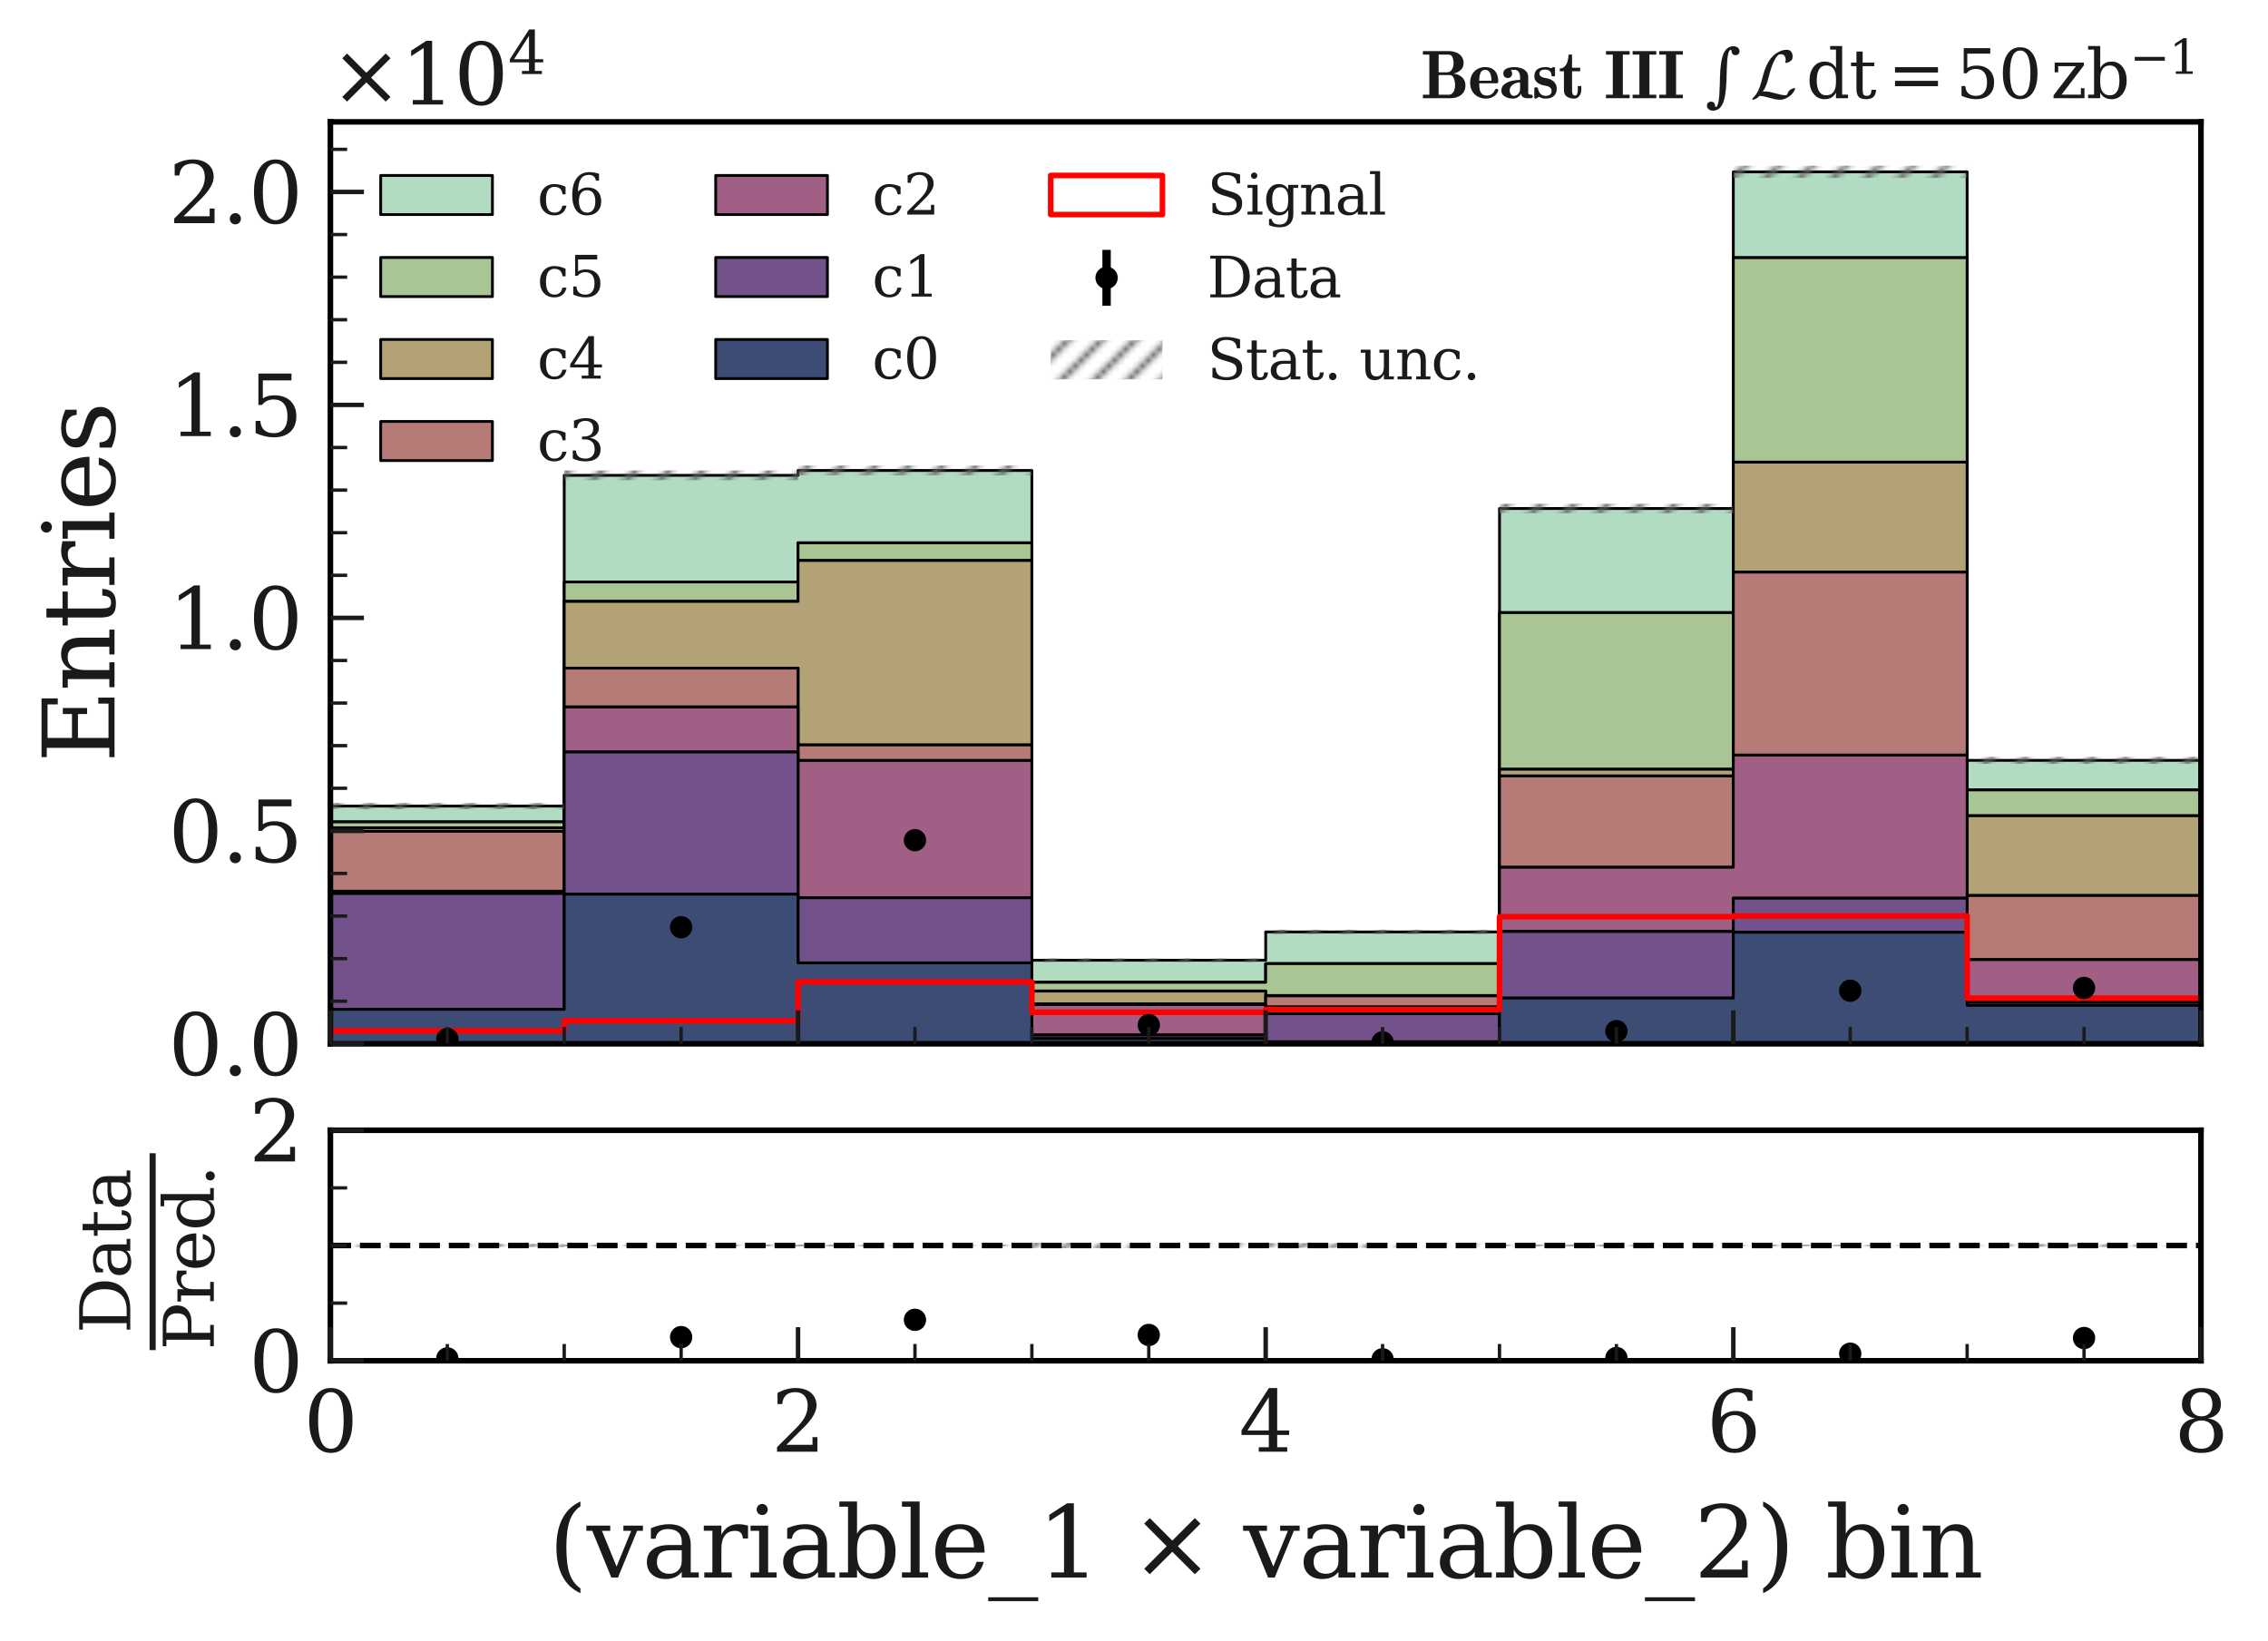 <?xml version="1.0" encoding="utf-8" standalone="no"?>
<!DOCTYPE svg PUBLIC "-//W3C//DTD SVG 1.1//EN"
  "http://www.w3.org/Graphics/SVG/1.1/DTD/svg11.dtd">
<svg xmlns:xlink="http://www.w3.org/1999/xlink" width="405.937pt" height="293.787pt" viewBox="0 0 405.937 293.787" xmlns="http://www.w3.org/2000/svg" version="1.1">
 <defs>
  <style type="text/css">*{stroke-linejoin: round; stroke-linecap: butt}</style>
 </defs>
 <g id="figure_1">
  <g id="patch_1">
   <path d="M 0 293.787 
L 405.937 293.787 
L 405.937 0 
L 0 0 
z
" style="fill: #ffffff"/>
  </g>
  <g id="axes_1">
   <g id="patch_2">
    <path d="M 59.137 186.841 
L 393.937 186.841 
L 393.937 21.81 
L 59.137 21.81 
z
" style="fill: #ffffff"/>
   </g>
   <g id="patch_3">
    <path d="M 59.137 147.112 
L 59.137 144.283 
L 100.987 144.283 
L 100.987 85.082 
L 142.837 85.082 
L 142.837 84.213 
L 184.687 84.213 
L 184.687 171.882 
L 226.537 171.882 
L 226.537 166.812 
L 268.387 166.812 
L 268.387 91.021 
L 310.237 91.021 
L 310.237 30.76 
L 352.087 30.76 
L 352.087 136.102 
L 393.937 136.102 
L 393.937 141.394 
L 352.087 141.394 
L 352.087 46.122 
L 310.237 46.122 
L 310.237 109.654 
L 268.387 109.654 
L 268.387 172.485 
L 226.537 172.485 
L 226.537 175.824 
L 184.687 175.824 
L 184.687 97.166 
L 142.837 97.166 
L 142.837 104.173 
L 100.987 104.173 
L 100.987 147.112 
z
" clip-path="url(#p496d895357)" style="fill: #b1dcc2; stroke: #000000; stroke-width: 0.5; stroke-linejoin: miter"/>
   </g>
   <g id="patch_4">
    <path d="M 59.137 148.187 
L 59.137 147.112 
L 100.987 147.112 
L 100.987 104.173 
L 142.837 104.173 
L 142.837 97.166 
L 184.687 97.166 
L 184.687 175.824 
L 226.537 175.824 
L 226.537 172.485 
L 268.387 172.485 
L 268.387 109.654 
L 310.237 109.654 
L 310.237 46.122 
L 352.087 46.122 
L 352.087 141.394 
L 393.937 141.394 
L 393.937 146.021 
L 352.087 146.021 
L 352.087 82.726 
L 310.237 82.726 
L 310.237 137.696 
L 268.387 137.696 
L 268.387 178.203 
L 226.537 178.203 
L 226.537 177.395 
L 184.687 177.395 
L 184.687 100.33 
L 142.837 100.33 
L 142.837 107.649 
L 100.987 107.649 
L 100.987 148.187 
z
" clip-path="url(#p496d895357)" style="fill: #a9c593; stroke: #000000; stroke-width: 0.5; stroke-linejoin: miter"/>
   </g>
   <g id="patch_5">
    <path d="M 59.137 148.812 
L 59.137 148.187 
L 100.987 148.187 
L 100.987 107.649 
L 142.837 107.649 
L 142.837 100.33 
L 184.687 100.33 
L 184.687 177.395 
L 226.537 177.395 
L 226.537 178.203 
L 268.387 178.203 
L 268.387 137.696 
L 310.237 137.696 
L 310.237 82.726 
L 352.087 82.726 
L 352.087 146.021 
L 393.937 146.021 
L 393.937 160.294 
L 352.087 160.294 
L 352.087 102.419 
L 310.237 102.419 
L 310.237 138.9 
L 268.387 138.9 
L 268.387 178.249 
L 226.537 178.249 
L 226.537 179.697 
L 184.687 179.697 
L 184.687 133.342 
L 142.837 133.342 
L 142.837 119.596 
L 100.987 119.596 
L 100.987 148.812 
z
" clip-path="url(#p496d895357)" style="fill: #b2a275; stroke: #000000; stroke-width: 0.5; stroke-linejoin: miter"/>
   </g>
   <g id="patch_6">
    <path d="M 59.137 159.531 
L 59.137 148.812 
L 100.987 148.812 
L 100.987 119.596 
L 142.837 119.596 
L 142.837 133.342 
L 184.687 133.342 
L 184.687 179.697 
L 226.537 179.697 
L 226.537 178.249 
L 268.387 178.249 
L 268.387 138.9 
L 310.237 138.9 
L 310.237 102.419 
L 352.087 102.419 
L 352.087 160.294 
L 393.937 160.294 
L 393.937 171.768 
L 352.087 171.768 
L 352.087 135.165 
L 310.237 135.165 
L 310.237 155.239 
L 268.387 155.239 
L 268.387 180.246 
L 226.537 180.246 
L 226.537 179.827 
L 184.687 179.827 
L 184.687 136.125 
L 142.837 136.125 
L 142.837 126.549 
L 100.987 126.549 
L 100.987 159.531 
z
" clip-path="url(#p496d895357)" style="fill: #b67b76; stroke: #000000; stroke-width: 0.5; stroke-linejoin: miter"/>
   </g>
   <g id="patch_7">
    <path d="M 59.137 159.943 
L 59.137 159.531 
L 100.987 159.531 
L 100.987 126.549 
L 142.837 126.549 
L 142.837 136.125 
L 184.687 136.125 
L 184.687 179.827 
L 226.537 179.827 
L 226.537 180.246 
L 268.387 180.246 
L 268.387 155.239 
L 310.237 155.239 
L 310.237 135.165 
L 352.087 135.165 
L 352.087 171.768 
L 393.937 171.768 
L 393.937 179.346 
L 352.087 179.346 
L 352.087 160.774 
L 310.237 160.774 
L 310.237 166.736 
L 268.387 166.736 
L 268.387 181.451 
L 226.537 181.451 
L 226.537 185.263 
L 184.687 185.263 
L 184.687 160.698 
L 142.837 160.698 
L 142.837 134.608 
L 100.987 134.608 
L 100.987 159.943 
z
" clip-path="url(#p496d895357)" style="fill: #a15f86; stroke: #000000; stroke-width: 0.5; stroke-linejoin: miter"/>
   </g>
   <g id="patch_8">
    <path d="M 59.137 180.673 
L 59.137 159.943 
L 100.987 159.943 
L 100.987 134.608 
L 142.837 134.608 
L 142.837 160.698 
L 184.687 160.698 
L 184.687 185.263 
L 226.537 185.263 
L 226.537 181.451 
L 268.387 181.451 
L 268.387 166.736 
L 310.237 166.736 
L 310.237 160.774 
L 352.087 160.774 
L 352.087 179.346 
L 393.937 179.346 
L 393.937 179.949 
L 352.087 179.949 
L 352.087 166.873 
L 310.237 166.873 
L 310.237 178.66 
L 268.387 178.66 
L 268.387 186.467 
L 226.537 186.467 
L 226.537 185.911 
L 184.687 185.911 
L 184.687 172.355 
L 142.837 172.355 
L 142.837 160.057 
L 100.987 160.057 
L 100.987 180.673 
z
" clip-path="url(#p496d895357)" style="fill: #73528c; stroke: #000000; stroke-width: 0.5; stroke-linejoin: miter"/>
   </g>
   <g id="patch_9">
    <path d="M 59.137 186.841 
L 59.137 180.673 
L 100.987 180.673 
L 100.987 160.057 
L 142.837 160.057 
L 142.837 172.355 
L 184.687 172.355 
L 184.687 185.911 
L 226.537 185.911 
L 226.537 186.467 
L 268.387 186.467 
L 268.387 178.66 
L 310.237 178.66 
L 310.237 166.873 
L 352.087 166.873 
L 352.087 179.949 
L 393.937 179.949 
L 393.937 186.841 
L 352.087 186.841 
L 352.087 186.841 
L 310.237 186.841 
L 310.237 186.841 
L 268.387 186.841 
L 268.387 186.841 
L 226.537 186.841 
L 226.537 186.841 
L 184.687 186.841 
L 184.687 186.841 
L 142.837 186.841 
L 142.837 186.841 
L 100.987 186.841 
L 100.987 186.841 
z
" clip-path="url(#p496d895357)" style="fill: #3d4c74; stroke: #000000; stroke-width: 0.5; stroke-linejoin: miter"/>
   </g>
   <g id="patch_10">
    <path d="M 59.137 144.853 
L 100.987 144.853 
L 100.987 143.713 
L 59.137 143.713 
z
" clip-path="url(#p496d895357)" style="fill: url(#hec9b19cf93)"/>
   </g>
   <g id="patch_11">
    <path d="M 100.987 85.963 
L 142.837 85.963 
L 142.837 84.201 
L 100.987 84.201 
z
" clip-path="url(#p496d895357)" style="fill: url(#hec9b19cf93)"/>
   </g>
   <g id="patch_12">
    <path d="M 142.837 85.097 
L 184.687 85.097 
L 184.687 83.328 
L 142.837 83.328 
z
" clip-path="url(#p496d895357)" style="fill: url(#hec9b19cf93)"/>
   </g>
   <g id="patch_13">
    <path d="M 184.687 172.22 
L 226.537 172.22 
L 226.537 171.545 
L 184.687 171.545 
z
" clip-path="url(#p496d895357)" style="fill: url(#hec9b19cf93)"/>
   </g>
   <g id="patch_14">
    <path d="M 226.537 167.203 
L 268.387 167.203 
L 268.387 166.422 
L 226.537 166.422 
z
" clip-path="url(#p496d895357)" style="fill: url(#hec9b19cf93)"/>
   </g>
   <g id="patch_15">
    <path d="M 268.387 91.876 
L 310.237 91.876 
L 310.237 90.166 
L 268.387 90.166 
z
" clip-path="url(#p496d895357)" style="fill: url(#hec9b19cf93)"/>
   </g>
   <g id="patch_16">
    <path d="M 310.237 31.851 
L 352.087 31.851 
L 352.087 29.669 
L 310.237 29.669 
z
" clip-path="url(#p496d895357)" style="fill: url(#hec9b19cf93)"/>
   </g>
   <g id="patch_17">
    <path d="M 352.087 136.724 
L 393.937 136.724 
L 393.937 135.48 
L 352.087 135.48 
z
" clip-path="url(#p496d895357)" style="fill: url(#hec9b19cf93)"/>
   </g>
   <g id="patch_18">
    <path d="M 59.137 186.841 
L 59.137 184.523 
L 100.987 184.523 
L 100.987 182.732 
L 142.837 182.732 
L 142.837 175.748 
L 184.687 175.748 
L 184.687 181.199 
L 226.537 181.199 
L 226.537 180.704 
L 268.387 180.704 
L 268.387 164.091 
L 310.237 164.091 
L 310.237 163.953 
L 352.087 163.953 
L 352.087 178.668 
L 393.937 178.668 
L 393.937 186.841 
" clip-path="url(#p496d895357)" style="fill: none; stroke: #ff0000; stroke-linejoin: miter"/>
   </g>
   <g id="LineCollection_1">
    <path d="M 80.062 186.061 
L 80.062 185.898 
" clip-path="url(#p496d895357)" style="fill: none; stroke: #000000; stroke-width: 1.5"/>
    <path d="M 121.912 166.373 
L 121.912 165.575 
" clip-path="url(#p496d895357)" style="fill: none; stroke: #000000; stroke-width: 1.5"/>
    <path d="M 163.762 150.917 
L 163.762 149.863 
" clip-path="url(#p496d895357)" style="fill: none; stroke: #000000; stroke-width: 1.5"/>
    <path d="M 205.612 183.654 
L 205.612 183.334 
" clip-path="url(#p496d895357)" style="fill: none; stroke: #000000; stroke-width: 1.5"/>
    <path d="M 247.462 186.633 
L 247.462 186.546 
" clip-path="url(#p496d895357)" style="fill: none; stroke: #000000; stroke-width: 1.5"/>
    <path d="M 289.312 184.701 
L 289.312 184.437 
" clip-path="url(#p496d895357)" style="fill: none; stroke: #000000; stroke-width: 1.5"/>
    <path d="M 331.162 177.603 
L 331.162 177.064 
" clip-path="url(#p496d895357)" style="fill: none; stroke: #000000; stroke-width: 1.5"/>
    <path d="M 373.012 177.114 
L 373.012 176.562 
" clip-path="url(#p496d895357)" style="fill: none; stroke: #000000; stroke-width: 1.5"/>
   </g>
   <g id="line2d_1">
    <defs>
     <path id="macfef73b77" d="M 0 1.5 
C 0.398 1.5 0.779 1.342 1.061 1.061 
C 1.342 0.779 1.5 0.398 1.5 0 
C 1.5 -0.398 1.342 -0.779 1.061 -1.061 
C 0.779 -1.342 0.398 -1.5 0 -1.5 
C -0.398 -1.5 -0.779 -1.342 -1.061 -1.061 
C -1.342 -0.779 -1.5 -0.398 -1.5 0 
C -1.5 0.398 -1.342 0.779 -1.061 1.061 
C -0.779 1.342 -0.398 1.5 0 1.5 
z
" style="stroke: #000000"/>
    </defs>
    <g clip-path="url(#p496d895357)">
     <use xlink:href="#macfef73b77" x="80.062" y="185.979" style="stroke: #000000"/>
     <use xlink:href="#macfef73b77" x="121.912" y="165.974" style="stroke: #000000"/>
     <use xlink:href="#macfef73b77" x="163.762" y="150.39" style="stroke: #000000"/>
     <use xlink:href="#macfef73b77" x="205.612" y="183.494" style="stroke: #000000"/>
     <use xlink:href="#macfef73b77" x="247.462" y="186.589" style="stroke: #000000"/>
     <use xlink:href="#macfef73b77" x="289.312" y="184.569" style="stroke: #000000"/>
     <use xlink:href="#macfef73b77" x="331.162" y="177.334" style="stroke: #000000"/>
     <use xlink:href="#macfef73b77" x="373.012" y="176.838" style="stroke: #000000"/>
    </g>
   </g>
   <g id="patch_19">
    <path d="M 59.137 186.841 
L 59.137 21.81 
" style="fill: none; stroke: #000000; stroke-linejoin: miter; stroke-linecap: square"/>
   </g>
   <g id="patch_20">
    <path d="M 393.937 186.841 
L 393.937 21.81 
" style="fill: none; stroke: #000000; stroke-linejoin: miter; stroke-linecap: square"/>
   </g>
   <g id="patch_21">
    <path d="M 59.137 186.841 
L 393.937 186.841 
" style="fill: none; stroke: #000000; stroke-linejoin: miter; stroke-linecap: square"/>
   </g>
   <g id="patch_22">
    <path d="M 59.137 21.81 
L 393.937 21.81 
" style="fill: none; stroke: #000000; stroke-linejoin: miter; stroke-linecap: square"/>
   </g>
   <g id="matplotlib.axis_1">
    <g id="xtick_1">
     <g id="line2d_2">
      <defs>
       <path id="m1921341581" d="M 0 0 
L 0 -6 
" style="stroke: #1a1a1a; stroke-width: 0.8"/>
      </defs>
      <g>
       <use xlink:href="#m1921341581" x="59.137" y="186.841" style="fill: #1a1a1a; stroke: #1a1a1a; stroke-width: 0.8"/>
      </g>
     </g>
    </g>
    <g id="xtick_2">
     <g id="line2d_3">
      <g>
       <use xlink:href="#m1921341581" x="142.837" y="186.841" style="fill: #1a1a1a; stroke: #1a1a1a; stroke-width: 0.8"/>
      </g>
     </g>
    </g>
    <g id="xtick_3">
     <g id="line2d_4">
      <g>
       <use xlink:href="#m1921341581" x="226.537" y="186.841" style="fill: #1a1a1a; stroke: #1a1a1a; stroke-width: 0.8"/>
      </g>
     </g>
    </g>
    <g id="xtick_4">
     <g id="line2d_5">
      <g>
       <use xlink:href="#m1921341581" x="310.237" y="186.841" style="fill: #1a1a1a; stroke: #1a1a1a; stroke-width: 0.8"/>
      </g>
     </g>
    </g>
    <g id="xtick_5">
     <g id="line2d_6">
      <g>
       <use xlink:href="#m1921341581" x="393.937" y="186.841" style="fill: #1a1a1a; stroke: #1a1a1a; stroke-width: 0.8"/>
      </g>
     </g>
    </g>
    <g id="xtick_6">
     <g id="line2d_7">
      <defs>
       <path id="m7dc2cc3e05" d="M 0 0 
L 0 -3 
" style="stroke: #1a1a1a; stroke-width: 0.6"/>
      </defs>
      <g>
       <use xlink:href="#m7dc2cc3e05" x="80.062" y="186.841" style="fill: #1a1a1a; stroke: #1a1a1a; stroke-width: 0.6"/>
      </g>
     </g>
    </g>
    <g id="xtick_7">
     <g id="line2d_8">
      <g>
       <use xlink:href="#m7dc2cc3e05" x="100.987" y="186.841" style="fill: #1a1a1a; stroke: #1a1a1a; stroke-width: 0.6"/>
      </g>
     </g>
    </g>
    <g id="xtick_8">
     <g id="line2d_9">
      <g>
       <use xlink:href="#m7dc2cc3e05" x="121.912" y="186.841" style="fill: #1a1a1a; stroke: #1a1a1a; stroke-width: 0.6"/>
      </g>
     </g>
    </g>
    <g id="xtick_9">
     <g id="line2d_10">
      <g>
       <use xlink:href="#m7dc2cc3e05" x="163.762" y="186.841" style="fill: #1a1a1a; stroke: #1a1a1a; stroke-width: 0.6"/>
      </g>
     </g>
    </g>
    <g id="xtick_10">
     <g id="line2d_11">
      <g>
       <use xlink:href="#m7dc2cc3e05" x="184.687" y="186.841" style="fill: #1a1a1a; stroke: #1a1a1a; stroke-width: 0.6"/>
      </g>
     </g>
    </g>
    <g id="xtick_11">
     <g id="line2d_12">
      <g>
       <use xlink:href="#m7dc2cc3e05" x="205.612" y="186.841" style="fill: #1a1a1a; stroke: #1a1a1a; stroke-width: 0.6"/>
      </g>
     </g>
    </g>
    <g id="xtick_12">
     <g id="line2d_13">
      <g>
       <use xlink:href="#m7dc2cc3e05" x="247.462" y="186.841" style="fill: #1a1a1a; stroke: #1a1a1a; stroke-width: 0.6"/>
      </g>
     </g>
    </g>
    <g id="xtick_13">
     <g id="line2d_14">
      <g>
       <use xlink:href="#m7dc2cc3e05" x="268.387" y="186.841" style="fill: #1a1a1a; stroke: #1a1a1a; stroke-width: 0.6"/>
      </g>
     </g>
    </g>
    <g id="xtick_14">
     <g id="line2d_15">
      <g>
       <use xlink:href="#m7dc2cc3e05" x="289.312" y="186.841" style="fill: #1a1a1a; stroke: #1a1a1a; stroke-width: 0.6"/>
      </g>
     </g>
    </g>
    <g id="xtick_15">
     <g id="line2d_16">
      <g>
       <use xlink:href="#m7dc2cc3e05" x="331.162" y="186.841" style="fill: #1a1a1a; stroke: #1a1a1a; stroke-width: 0.6"/>
      </g>
     </g>
    </g>
    <g id="xtick_16">
     <g id="line2d_17">
      <g>
       <use xlink:href="#m7dc2cc3e05" x="352.087" y="186.841" style="fill: #1a1a1a; stroke: #1a1a1a; stroke-width: 0.6"/>
      </g>
     </g>
    </g>
    <g id="xtick_17">
     <g id="line2d_18">
      <g>
       <use xlink:href="#m7dc2cc3e05" x="373.012" y="186.841" style="fill: #1a1a1a; stroke: #1a1a1a; stroke-width: 0.6"/>
      </g>
     </g>
    </g>
   </g>
   <g id="matplotlib.axis_2">
    <g id="ytick_1">
     <g id="line2d_19">
      <defs>
       <path id="me6ec4edffe" d="M 0 0 
L 6 0 
" style="stroke: #1a1a1a; stroke-width: 0.8"/>
      </defs>
      <g>
       <use xlink:href="#me6ec4edffe" x="59.137" y="186.841" style="fill: #1a1a1a; stroke: #1a1a1a; stroke-width: 0.8"/>
      </g>
     </g>
     <g id="text_1">
      <!-- $\mathdefault{0.0}$ -->
      <g style="fill: #1a1a1a" transform="translate(30.137 192.54) scale(0.15 -0.15)">
       <defs>
        <path id="DejaVuSerif-30" d="M 2034 219 
Q 2513 219 2750 744 
Q 2988 1269 2988 2328 
Q 2988 3391 2750 3916 
Q 2513 4441 2034 4441 
Q 1556 4441 1318 3916 
Q 1081 3391 1081 2328 
Q 1081 1269 1318 744 
Q 1556 219 2034 219 
z
M 2034 -91 
Q 1275 -91 848 546 
Q 422 1184 422 2328 
Q 422 3475 848 4112 
Q 1275 4750 2034 4750 
Q 2797 4750 3222 4112 
Q 3647 3475 3647 2328 
Q 3647 1184 3222 546 
Q 2797 -91 2034 -91 
z
" transform="scale(0.016)"/>
        <path id="DejaVuSerif-2e" d="M 603 325 
Q 603 500 722 622 
Q 841 744 1019 744 
Q 1191 744 1312 622 
Q 1434 500 1434 325 
Q 1434 153 1312 31 
Q 1191 -91 1019 -91 
Q 841 -91 722 29 
Q 603 150 603 325 
z
" transform="scale(0.016)"/>
       </defs>
       <use xlink:href="#DejaVuSerif-30" transform="translate(0 0.781)"/>
       <use xlink:href="#DejaVuSerif-2e" transform="translate(63.623 0.781)"/>
       <use xlink:href="#DejaVuSerif-30" transform="translate(95.41 0.781)"/>
      </g>
     </g>
    </g>
    <g id="ytick_2">
     <g id="line2d_20">
      <g>
       <use xlink:href="#me6ec4edffe" x="59.137" y="148.72" style="fill: #1a1a1a; stroke: #1a1a1a; stroke-width: 0.8"/>
      </g>
     </g>
     <g id="text_2">
      <!-- $\mathdefault{0.5}$ -->
      <g style="fill: #1a1a1a" transform="translate(30.137 154.419) scale(0.15 -0.15)">
       <defs>
        <path id="DejaVuSerif-35" d="M 3219 4666 
L 3219 4153 
L 1081 4153 
L 1081 2816 
Q 1244 2928 1461 2984 
Q 1678 3041 1947 3041 
Q 2703 3041 3140 2622 
Q 3578 2203 3578 1478 
Q 3578 738 3136 323 
Q 2694 -91 1894 -91 
Q 1572 -91 1234 -12 
Q 897 66 544 225 
L 544 1131 
L 897 1131 
Q 925 688 1179 453 
Q 1434 219 1894 219 
Q 2388 219 2653 544 
Q 2919 869 2919 1478 
Q 2919 2084 2655 2407 
Q 2391 2731 1894 2731 
Q 1613 2731 1398 2631 
Q 1184 2531 1019 2322 
L 750 2322 
L 750 4666 
L 3219 4666 
z
" transform="scale(0.016)"/>
       </defs>
       <use xlink:href="#DejaVuSerif-30" transform="translate(0 0.781)"/>
       <use xlink:href="#DejaVuSerif-2e" transform="translate(63.623 0.781)"/>
       <use xlink:href="#DejaVuSerif-35" transform="translate(95.41 0.781)"/>
      </g>
     </g>
    </g>
    <g id="ytick_3">
     <g id="line2d_21">
      <g>
       <use xlink:href="#me6ec4edffe" x="59.137" y="110.6" style="fill: #1a1a1a; stroke: #1a1a1a; stroke-width: 0.8"/>
      </g>
     </g>
     <g id="text_3">
      <!-- $\mathdefault{1.0}$ -->
      <g style="fill: #1a1a1a" transform="translate(30.137 116.299) scale(0.15 -0.15)">
       <defs>
        <path id="DejaVuSerif-31" d="M 909 0 
L 909 331 
L 1722 331 
L 1722 4213 
L 781 3603 
L 781 4013 
L 1919 4750 
L 2350 4750 
L 2350 331 
L 3163 331 
L 3163 0 
L 909 0 
z
" transform="scale(0.016)"/>
       </defs>
       <use xlink:href="#DejaVuSerif-31" transform="translate(0 0.781)"/>
       <use xlink:href="#DejaVuSerif-2e" transform="translate(63.623 0.781)"/>
       <use xlink:href="#DejaVuSerif-30" transform="translate(95.41 0.781)"/>
      </g>
     </g>
    </g>
    <g id="ytick_4">
     <g id="line2d_22">
      <g>
       <use xlink:href="#me6ec4edffe" x="59.137" y="72.479" style="fill: #1a1a1a; stroke: #1a1a1a; stroke-width: 0.8"/>
      </g>
     </g>
     <g id="text_4">
      <!-- $\mathdefault{1.5}$ -->
      <g style="fill: #1a1a1a" transform="translate(30.137 78.178) scale(0.15 -0.15)">
       <use xlink:href="#DejaVuSerif-31" transform="translate(0 0.781)"/>
       <use xlink:href="#DejaVuSerif-2e" transform="translate(63.623 0.781)"/>
       <use xlink:href="#DejaVuSerif-35" transform="translate(95.41 0.781)"/>
      </g>
     </g>
    </g>
    <g id="ytick_5">
     <g id="line2d_23">
      <g>
       <use xlink:href="#me6ec4edffe" x="59.137" y="34.358" style="fill: #1a1a1a; stroke: #1a1a1a; stroke-width: 0.8"/>
      </g>
     </g>
     <g id="text_5">
      <!-- $\mathdefault{2.0}$ -->
      <g style="fill: #1a1a1a" transform="translate(30.137 40.057) scale(0.15 -0.15)">
       <defs>
        <path id="DejaVuSerif-32" d="M 819 3553 
L 469 3553 
L 469 4384 
Q 803 4563 1142 4656 
Q 1481 4750 1806 4750 
Q 2534 4750 2956 4397 
Q 3378 4044 3378 3438 
Q 3378 2753 2422 1800 
Q 2347 1728 2309 1691 
L 1131 513 
L 3078 513 
L 3078 1088 
L 3444 1088 
L 3444 0 
L 434 0 
L 434 341 
L 1850 1753 
Q 2319 2222 2519 2614 
Q 2719 3006 2719 3438 
Q 2719 3909 2473 4175 
Q 2228 4441 1797 4441 
Q 1350 4441 1106 4219 
Q 863 3997 819 3553 
z
" transform="scale(0.016)"/>
       </defs>
       <use xlink:href="#DejaVuSerif-32" transform="translate(0 0.781)"/>
       <use xlink:href="#DejaVuSerif-2e" transform="translate(63.623 0.781)"/>
       <use xlink:href="#DejaVuSerif-30" transform="translate(95.41 0.781)"/>
      </g>
     </g>
    </g>
    <g id="ytick_6">
     <g id="line2d_24">
      <defs>
       <path id="m261cfe3836" d="M 0 0 
L 3 0 
" style="stroke: #1a1a1a; stroke-width: 0.6"/>
      </defs>
      <g>
       <use xlink:href="#m261cfe3836" x="59.137" y="179.217" style="fill: #1a1a1a; stroke: #1a1a1a; stroke-width: 0.6"/>
      </g>
     </g>
    </g>
    <g id="ytick_7">
     <g id="line2d_25">
      <g>
       <use xlink:href="#m261cfe3836" x="59.137" y="171.593" style="fill: #1a1a1a; stroke: #1a1a1a; stroke-width: 0.6"/>
      </g>
     </g>
    </g>
    <g id="ytick_8">
     <g id="line2d_26">
      <g>
       <use xlink:href="#m261cfe3836" x="59.137" y="163.969" style="fill: #1a1a1a; stroke: #1a1a1a; stroke-width: 0.6"/>
      </g>
     </g>
    </g>
    <g id="ytick_9">
     <g id="line2d_27">
      <g>
       <use xlink:href="#m261cfe3836" x="59.137" y="156.344" style="fill: #1a1a1a; stroke: #1a1a1a; stroke-width: 0.6"/>
      </g>
     </g>
    </g>
    <g id="ytick_10">
     <g id="line2d_28">
      <g>
       <use xlink:href="#m261cfe3836" x="59.137" y="141.096" style="fill: #1a1a1a; stroke: #1a1a1a; stroke-width: 0.6"/>
      </g>
     </g>
    </g>
    <g id="ytick_11">
     <g id="line2d_29">
      <g>
       <use xlink:href="#m261cfe3836" x="59.137" y="133.472" style="fill: #1a1a1a; stroke: #1a1a1a; stroke-width: 0.6"/>
      </g>
     </g>
    </g>
    <g id="ytick_12">
     <g id="line2d_30">
      <g>
       <use xlink:href="#m261cfe3836" x="59.137" y="125.848" style="fill: #1a1a1a; stroke: #1a1a1a; stroke-width: 0.6"/>
      </g>
     </g>
    </g>
    <g id="ytick_13">
     <g id="line2d_31">
      <g>
       <use xlink:href="#m261cfe3836" x="59.137" y="118.224" style="fill: #1a1a1a; stroke: #1a1a1a; stroke-width: 0.6"/>
      </g>
     </g>
    </g>
    <g id="ytick_14">
     <g id="line2d_32">
      <g>
       <use xlink:href="#m261cfe3836" x="59.137" y="102.976" style="fill: #1a1a1a; stroke: #1a1a1a; stroke-width: 0.6"/>
      </g>
     </g>
    </g>
    <g id="ytick_15">
     <g id="line2d_33">
      <g>
       <use xlink:href="#m261cfe3836" x="59.137" y="95.351" style="fill: #1a1a1a; stroke: #1a1a1a; stroke-width: 0.6"/>
      </g>
     </g>
    </g>
    <g id="ytick_16">
     <g id="line2d_34">
      <g>
       <use xlink:href="#m261cfe3836" x="59.137" y="87.727" style="fill: #1a1a1a; stroke: #1a1a1a; stroke-width: 0.6"/>
      </g>
     </g>
    </g>
    <g id="ytick_17">
     <g id="line2d_35">
      <g>
       <use xlink:href="#m261cfe3836" x="59.137" y="80.103" style="fill: #1a1a1a; stroke: #1a1a1a; stroke-width: 0.6"/>
      </g>
     </g>
    </g>
    <g id="ytick_18">
     <g id="line2d_36">
      <g>
       <use xlink:href="#m261cfe3836" x="59.137" y="64.855" style="fill: #1a1a1a; stroke: #1a1a1a; stroke-width: 0.6"/>
      </g>
     </g>
    </g>
    <g id="ytick_19">
     <g id="line2d_37">
      <g>
       <use xlink:href="#m261cfe3836" x="59.137" y="57.231" style="fill: #1a1a1a; stroke: #1a1a1a; stroke-width: 0.6"/>
      </g>
     </g>
    </g>
    <g id="ytick_20">
     <g id="line2d_38">
      <g>
       <use xlink:href="#m261cfe3836" x="59.137" y="49.607" style="fill: #1a1a1a; stroke: #1a1a1a; stroke-width: 0.6"/>
      </g>
     </g>
    </g>
    <g id="ytick_21">
     <g id="line2d_39">
      <g>
       <use xlink:href="#m261cfe3836" x="59.137" y="41.982" style="fill: #1a1a1a; stroke: #1a1a1a; stroke-width: 0.6"/>
      </g>
     </g>
    </g>
    <g id="ytick_22">
     <g id="line2d_40">
      <g>
       <use xlink:href="#m261cfe3836" x="59.137" y="26.734" style="fill: #1a1a1a; stroke: #1a1a1a; stroke-width: 0.6"/>
      </g>
     </g>
    </g>
    <g id="text_6">
     <!-- Entries -->
     <g style="fill: #1a1a1a" transform="translate(20.497 136.515) rotate(-90) scale(0.175 -0.175)">
      <defs>
       <path id="DejaVuSerif-45" d="M 353 0 
L 353 331 
L 947 331 
L 947 4331 
L 353 4331 
L 353 4666 
L 4109 4666 
L 4109 3628 
L 3725 3628 
L 3725 4281 
L 1581 4281 
L 1581 2719 
L 3109 2719 
L 3109 3303 
L 3494 3303 
L 3494 1753 
L 3109 1753 
L 3109 2338 
L 1581 2338 
L 1581 384 
L 3775 384 
L 3775 1038 
L 4159 1038 
L 4159 0 
L 353 0 
z
" transform="scale(0.016)"/>
       <path id="DejaVuSerif-6e" d="M 263 0 
L 263 331 
L 781 331 
L 781 2988 
L 231 2988 
L 231 3322 
L 1356 3322 
L 1356 2731 
Q 1516 3069 1770 3241 
Q 2025 3413 2363 3413 
Q 2913 3413 3172 3097 
Q 3431 2781 3431 2113 
L 3431 331 
L 3944 331 
L 3944 0 
L 2356 0 
L 2356 331 
L 2853 331 
L 2853 1931 
Q 2853 2541 2703 2767 
Q 2553 2994 2175 2994 
Q 1775 2994 1565 2701 
Q 1356 2409 1356 1850 
L 1356 331 
L 1856 331 
L 1856 0 
L 263 0 
z
" transform="scale(0.016)"/>
       <path id="DejaVuSerif-74" d="M 691 2988 
L 184 2988 
L 184 3322 
L 691 3322 
L 691 4353 
L 1269 4353 
L 1269 3322 
L 2350 3322 
L 2350 2988 
L 1269 2988 
L 1269 878 
Q 1269 456 1350 337 
Q 1431 219 1650 219 
Q 1875 219 1978 351 
Q 2081 484 2088 781 
L 2522 781 
Q 2497 328 2275 118 
Q 2053 -91 1600 -91 
Q 1103 -91 897 129 
Q 691 350 691 878 
L 691 2988 
z
" transform="scale(0.016)"/>
       <path id="DejaVuSerif-72" d="M 3059 3328 
L 3059 2497 
L 2728 2497 
Q 2713 2744 2591 2866 
Q 2469 2988 2234 2988 
Q 1809 2988 1582 2694 
Q 1356 2400 1356 1850 
L 1356 331 
L 2022 331 
L 2022 0 
L 263 0 
L 263 331 
L 781 331 
L 781 2994 
L 231 2994 
L 231 3322 
L 1356 3322 
L 1356 2731 
Q 1525 3078 1790 3245 
Q 2056 3413 2438 3413 
Q 2578 3413 2733 3391 
Q 2888 3369 3059 3328 
z
" transform="scale(0.016)"/>
       <path id="DejaVuSerif-69" d="M 622 4353 
Q 622 4497 726 4603 
Q 831 4709 978 4709 
Q 1122 4709 1226 4603 
Q 1331 4497 1331 4353 
Q 1331 4206 1228 4103 
Q 1125 4000 978 4000 
Q 831 4000 726 4103 
Q 622 4206 622 4353 
z
M 1356 331 
L 1900 331 
L 1900 0 
L 231 0 
L 231 331 
L 781 331 
L 781 2988 
L 231 2988 
L 231 3322 
L 1356 3322 
L 1356 331 
z
" transform="scale(0.016)"/>
       <path id="DejaVuSerif-65" d="M 3469 1600 
L 991 1600 
L 991 1575 
Q 991 903 1244 561 
Q 1497 219 1991 219 
Q 2369 219 2611 417 
Q 2853 616 2950 1006 
L 3413 1006 
Q 3275 459 2904 184 
Q 2534 -91 1931 -91 
Q 1203 -91 761 389 
Q 319 869 319 1663 
Q 319 2450 753 2931 
Q 1188 3413 1894 3413 
Q 2647 3413 3050 2948 
Q 3453 2484 3469 1600 
z
M 2791 1931 
Q 2772 2513 2545 2808 
Q 2319 3103 1894 3103 
Q 1497 3103 1269 2806 
Q 1041 2509 991 1931 
L 2791 1931 
z
" transform="scale(0.016)"/>
       <path id="DejaVuSerif-73" d="M 359 184 
L 359 959 
L 691 959 
Q 703 588 923 403 
Q 1144 219 1575 219 
Q 1963 219 2166 364 
Q 2369 509 2369 788 
Q 2369 1006 2220 1140 
Q 2072 1275 1594 1428 
L 1178 1569 
Q 750 1706 558 1912 
Q 366 2119 366 2438 
Q 366 2894 700 3153 
Q 1034 3413 1625 3413 
Q 1888 3413 2178 3344 
Q 2469 3275 2778 3144 
L 2778 2419 
L 2447 2419 
Q 2434 2741 2221 2922 
Q 2009 3103 1644 3103 
Q 1281 3103 1095 2975 
Q 909 2847 909 2591 
Q 909 2381 1050 2254 
Q 1191 2128 1613 1997 
L 2069 1856 
Q 2541 1709 2748 1489 
Q 2956 1269 2956 922 
Q 2956 450 2595 179 
Q 2234 -91 1600 -91 
Q 1278 -91 972 -22 
Q 666 47 359 184 
z
" transform="scale(0.016)"/>
      </defs>
      <use xlink:href="#DejaVuSerif-45"/>
      <use xlink:href="#DejaVuSerif-6e" x="72.998"/>
      <use xlink:href="#DejaVuSerif-74" x="137.402"/>
      <use xlink:href="#DejaVuSerif-72" x="177.588"/>
      <use xlink:href="#DejaVuSerif-69" x="225.391"/>
      <use xlink:href="#DejaVuSerif-65" x="257.373"/>
      <use xlink:href="#DejaVuSerif-73" x="316.553"/>
     </g>
    </g>
    <g id="text_7">
     <!-- $\times\mathdefault{10^{4}}\mathdefault{}$ -->
     <g style="fill: #1a1a1a" transform="translate(59.137 18.81) scale(0.15 -0.15)">
      <defs>
       <path id="DejaVuSerif-d7" d="M 4481 3450 
L 3034 2003 
L 4481 563 
L 4122 213 
L 2681 1650 
L 1241 213 
L 884 563 
L 2322 2003 
L 884 3450 
L 1241 3803 
L 2681 2363 
L 4122 3803 
L 4481 3450 
z
" transform="scale(0.016)"/>
       <path id="DejaVuSerif-34" d="M 2234 1581 
L 2234 4063 
L 641 1581 
L 2234 1581 
z
M 3609 0 
L 1484 0 
L 1484 331 
L 2234 331 
L 2234 1247 
L 197 1247 
L 197 1588 
L 2241 4750 
L 2859 4750 
L 2859 1581 
L 3750 1581 
L 3750 1247 
L 2859 1247 
L 2859 331 
L 3609 331 
L 3609 0 
z
" transform="scale(0.016)"/>
      </defs>
      <use xlink:href="#DejaVuSerif-d7" transform="translate(0 0.713)"/>
      <use xlink:href="#DejaVuSerif-31" transform="translate(83.789 0.713)"/>
      <use xlink:href="#DejaVuSerif-30" transform="translate(147.412 0.713)"/>
      <use xlink:href="#DejaVuSerif-34" transform="translate(211.944 37.047) scale(0.7)"/>
     </g>
    </g>
   </g>
   <g id="text_8">
    <!-- $\mathrm{\mathbf{Beast\,\,III}}$ $\int\,\mathcal{L}\,dt=50\,zb^{-1}$ -->
    <g style="fill: #1a1a1a" transform="translate(254.257 17.664) scale(0.12 -0.12)">
     <defs>
      <path id="Cmb10-42" d="M 219 0 
L 219 325 
L 819 325 
L 819 4063 
L 219 4063 
L 219 4391 
L 2631 4391 
Q 2991 4391 3306 4270 
Q 3622 4150 3817 3898 
Q 4013 3647 4013 3278 
Q 4013 2888 3752 2636 
Q 3491 2384 3078 2297 
Q 3559 2238 3871 1952 
Q 4184 1666 4184 1197 
Q 4184 625 3789 312 
Q 3394 0 2809 0 
L 219 0 
z
M 1684 325 
L 2631 325 
Q 2838 325 2970 459 
Q 3103 594 3161 794 
Q 3219 994 3219 1197 
Q 3219 1384 3178 1606 
Q 3138 1828 3025 1992 
Q 2913 2156 2719 2156 
L 1684 2156 
L 1684 325 
z
M 1684 2413 
L 2450 2413 
Q 2766 2413 2922 2677 
Q 3078 2941 3078 3278 
Q 3078 3569 2978 3816 
Q 2878 4063 2631 4063 
L 1684 4063 
L 1684 2413 
z
" transform="scale(0.016)"/>
      <path id="Cmb10-65" d="M 178 1441 
Q 178 1856 350 2189 
Q 522 2522 842 2711 
Q 1163 2900 1581 2900 
Q 2003 2900 2275 2726 
Q 2547 2553 2675 2242 
Q 2803 1931 2803 1522 
Q 2803 1428 2700 1394 
L 1025 1394 
Q 1025 1078 1070 829 
Q 1116 581 1275 412 
Q 1434 244 1741 244 
Q 2000 244 2208 394 
Q 2416 544 2484 788 
Q 2519 847 2578 863 
L 2700 863 
Q 2803 841 2803 750 
Q 2803 744 2797 709 
Q 2722 475 2553 308 
Q 2384 141 2150 51 
Q 1916 -38 1672 -38 
Q 1347 -38 1072 67 
Q 797 172 597 367 
Q 397 563 287 836 
Q 178 1109 178 1441 
z
M 1025 1631 
L 2169 1631 
Q 2169 1869 2120 2095 
Q 2072 2322 1940 2483 
Q 1809 2644 1581 2644 
Q 1250 2644 1137 2341 
Q 1025 2038 1025 1631 
z
" transform="scale(0.016)"/>
      <path id="Cmb10-61" d="M 178 716 
Q 178 1081 468 1304 
Q 759 1528 1157 1618 
Q 1556 1709 1925 1709 
L 1925 1947 
Q 1925 2228 1803 2436 
Q 1681 2644 1416 2644 
Q 1244 2644 1050 2613 
Q 1184 2488 1184 2297 
Q 1184 2119 1068 2000 
Q 953 1881 775 1881 
Q 597 1881 478 2000 
Q 359 2119 359 2297 
Q 359 2541 529 2675 
Q 700 2809 937 2854 
Q 1175 2900 1422 2900 
Q 1731 2900 2018 2804 
Q 2306 2709 2493 2498 
Q 2681 2288 2681 1966 
L 2681 453 
Q 2709 325 3003 325 
Q 3084 306 3103 225 
L 3103 103 
Q 3084 19 3003 0 
L 2559 0 
Q 2366 0 2200 100 
Q 2034 200 2034 384 
L 2034 434 
Q 1922 219 1709 90 
Q 1497 -38 1253 -38 
Q 850 -38 514 153 
Q 178 344 178 716 
z
M 1331 219 
Q 1497 219 1633 305 
Q 1769 391 1847 533 
Q 1925 675 1925 838 
L 1925 1478 
Q 1697 1478 1472 1389 
Q 1247 1300 1100 1125 
Q 953 950 953 716 
Q 953 534 1058 376 
Q 1163 219 1331 219 
z
" transform="scale(0.016)"/>
      <path id="Cmb10-73" d="M 213 44 
L 213 934 
Q 228 994 294 1013 
L 459 1013 
Q 522 991 538 934 
Q 703 219 1259 219 
Q 1825 219 1825 684 
Q 1825 800 1765 892 
Q 1706 984 1609 1045 
Q 1513 1106 1403 1131 
L 1019 1209 
Q 672 1294 442 1508 
Q 213 1722 213 2041 
Q 213 2272 292 2440 
Q 372 2609 517 2711 
Q 663 2813 847 2856 
Q 1031 2900 1259 2900 
Q 1559 2900 1759 2791 
L 1966 2894 
L 1991 2900 
L 2069 2900 
Q 2128 2884 2144 2822 
L 2144 2119 
Q 2128 2050 2069 2034 
L 1900 2034 
Q 1834 2050 1819 2119 
Q 1819 2288 1748 2411 
Q 1678 2534 1550 2601 
Q 1422 2669 1247 2669 
Q 691 2669 691 2284 
Q 691 2144 811 2048 
Q 931 1953 1088 1913 
L 1478 1838 
Q 1713 1778 1897 1654 
Q 2081 1531 2192 1339 
Q 2303 1147 2303 909 
Q 2303 428 2022 195 
Q 1741 -38 1259 -38 
Q 897 -38 659 141 
L 391 -31 
L 366 -38 
L 294 -38 
Q 228 -22 213 44 
z
" transform="scale(0.016)"/>
      <path id="Cmb10-74" d="M 513 750 
L 513 2516 
L 122 2516 
L 122 2772 
Q 416 2772 600 2976 
Q 784 3181 862 3482 
Q 941 3784 941 4063 
L 1269 4063 
L 1269 2841 
L 2028 2841 
L 2028 2516 
L 1269 2516 
L 1269 769 
Q 1269 553 1320 398 
Q 1372 244 1538 244 
Q 1688 244 1747 409 
Q 1806 575 1806 769 
L 1806 1131 
L 2131 1131 
L 2131 750 
Q 2131 563 2051 378 
Q 1972 194 1822 78 
Q 1672 -38 1472 -38 
Q 1047 -38 780 151 
Q 513 341 513 750 
z
" transform="scale(0.016)"/>
      <path id="Cmb10-49" d="M 166 0 
L 166 325 
L 800 325 
L 800 4063 
L 166 4063 
L 166 4391 
L 2369 4391 
L 2369 4063 
L 1734 4063 
L 1734 325 
L 2369 325 
L 2369 0 
L 166 0 
z
" transform="scale(0.016)"/>
      <path id="DejaVuSerif-20" transform="scale(0.016)"/>
      <path id="DejaVuSerif-222b" d="M 972 -819 
Q 1303 -819 1347 1331 
Q 1353 1669 1356 1847 
Q 1394 3456 1691 4150 
Q 1988 4844 2619 4844 
Q 2869 4844 3025 4712 
Q 3181 4581 3181 4378 
Q 3181 4209 3081 4111 
Q 2981 4013 2809 4013 
Q 2678 4013 2590 4072 
Q 2503 4131 2466 4241 
Q 2447 4288 2433 4400 
Q 2419 4513 2369 4513 
Q 2034 4513 1991 2578 
Q 1978 1975 1966 1631 
Q 1913 134 1617 -512 
Q 1322 -1159 709 -1159 
Q 463 -1159 305 -1029 
Q 147 -900 147 -697 
Q 147 -522 253 -423 
Q 359 -325 550 -325 
Q 653 -325 728 -370 
Q 803 -416 850 -503 
Q 881 -559 897 -689 
Q 913 -819 972 -819 
z
" transform="scale(0.016)"/>
      <path id="Cmsy10-4c" d="M 238 -141 
Q 197 -141 197 -97 
Q 197 -72 219 -38 
Q 266 38 359 130 
Q 453 222 494 275 
Q 656 509 750 691 
Q 913 1028 1031 1466 
Q 1206 2163 1348 2597 
Q 1491 3031 1722 3419 
Q 1903 3719 2168 3967 
Q 2434 4216 2757 4364 
Q 3081 4513 3419 4513 
L 3456 4513 
Q 3622 4513 3734 4430 
Q 3847 4347 3905 4208 
Q 3963 4069 3963 3909 
Q 3963 3666 3884 3572 
Q 3663 3331 3359 3291 
L 3322 3291 
Q 3284 3291 3284 3334 
Q 3284 3341 3300 3431 
Q 3316 3522 3316 3584 
Q 3316 3791 3212 3944 
Q 3109 4097 2906 4097 
Q 2669 4097 2669 4056 
Q 2494 3934 2333 3651 
Q 2172 3369 2051 3039 
Q 1931 2709 1837 2376 
Q 1744 2044 1672 1753 
Q 1594 1438 1470 1148 
Q 1347 859 1178 603 
Q 1253 628 1363 628 
L 1403 628 
Q 1625 628 1847 583 
Q 2069 538 2378 450 
Q 2688 363 2894 320 
Q 3100 278 3328 275 
Q 3397 275 3440 337 
Q 3484 400 3526 511 
Q 3569 622 3597 659 
Q 3694 766 3834 844 
Q 3975 922 4116 941 
L 4153 941 
Q 4172 941 4184 928 
Q 4197 916 4197 897 
Q 4197 897 4191 878 
Q 4128 628 3897 386 
Q 3666 144 3370 1 
Q 3075 -141 2828 -141 
L 2791 -141 
Q 2569 -141 2356 -100 
Q 2144 -59 1834 28 
Q 1525 116 1304 162 
Q 1084 209 863 213 
Q 578 -100 275 -141 
L 238 -141 
z
" transform="scale(0.016)"/>
      <path id="DejaVuSerif-64" d="M 3359 331 
L 3909 331 
L 3909 0 
L 2784 0 
L 2784 519 
Q 2616 206 2355 57 
Q 2094 -91 1709 -91 
Q 1097 -91 708 395 
Q 319 881 319 1663 
Q 319 2444 706 2928 
Q 1094 3413 1709 3413 
Q 2094 3413 2355 3264 
Q 2616 3116 2784 2803 
L 2784 4531 
L 2241 4531 
L 2241 4863 
L 3359 4863 
L 3359 331 
z
M 2784 1497 
L 2784 1825 
Q 2784 2422 2554 2737 
Q 2325 3053 1888 3053 
Q 1444 3053 1217 2703 
Q 991 2353 991 1663 
Q 991 975 1217 622 
Q 1444 269 1888 269 
Q 2325 269 2554 583 
Q 2784 897 2784 1497 
z
" transform="scale(0.016)"/>
      <path id="DejaVuSerif-3d" d="M 678 2894 
L 4684 2894 
L 4684 2394 
L 678 2394 
L 678 2894 
z
M 678 1619 
L 4684 1619 
L 4684 1119 
L 678 1119 
L 678 1619 
z
" transform="scale(0.016)"/>
      <path id="DejaVuSerif-7a" d="M 256 0 
L 256 269 
L 2338 2988 
L 691 2988 
L 691 2413 
L 359 2413 
L 359 3322 
L 3078 3322 
L 3078 3053 
L 997 331 
L 2803 331 
L 2803 934 
L 3138 934 
L 3138 0 
L 256 0 
z
" transform="scale(0.016)"/>
      <path id="DejaVuSerif-62" d="M 738 331 
L 738 4531 
L 184 4531 
L 184 4863 
L 1313 4863 
L 1313 2803 
Q 1481 3116 1742 3264 
Q 2003 3413 2388 3413 
Q 3000 3413 3387 2928 
Q 3775 2444 3775 1663 
Q 3775 881 3387 395 
Q 3000 -91 2388 -91 
Q 2003 -91 1742 57 
Q 1481 206 1313 519 
L 1313 0 
L 184 0 
L 184 331 
L 738 331 
z
M 1313 1497 
Q 1313 897 1542 583 
Q 1772 269 2209 269 
Q 2650 269 2876 622 
Q 3103 975 3103 1663 
Q 3103 2353 2876 2703 
Q 2650 3053 2209 3053 
Q 1772 3053 1542 2737 
Q 1313 2422 1313 1825 
L 1313 1497 
z
" transform="scale(0.016)"/>
      <path id="DejaVuSerif-2212" d="M 678 2259 
L 4684 2259 
L 4684 1753 
L 678 1753 
L 678 2259 
z
" transform="scale(0.016)"/>
     </defs>
     <use xlink:href="#Cmb10-42" transform="translate(0 0.713)"/>
     <use xlink:href="#Cmb10-65" transform="translate(71.094 0.713)"/>
     <use xlink:href="#Cmb10-61" transform="translate(117.676 0.713)"/>
     <use xlink:href="#Cmb10-73" transform="translate(166.26 0.713)"/>
     <use xlink:href="#Cmb10-74" transform="translate(205.664 0.713)"/>
     <use xlink:href="#Cmb10-49" transform="translate(273.943 0.713)"/>
     <use xlink:href="#Cmb10-49" transform="translate(313.64 0.713)"/>
     <use xlink:href="#Cmb10-49" transform="translate(353.337 0.713)"/>
     <use xlink:href="#DejaVuSerif-20" transform="translate(393.034 0.713)"/>
     <use xlink:href="#DejaVuSerif-222b" transform="translate(424.822 0.713)"/>
     <use xlink:href="#Cmsy10-4c" transform="translate(491.554 0.713)"/>
     <use xlink:href="#DejaVuSerif-64" transform="translate(575.083 0.713)"/>
     <use xlink:href="#DejaVuSerif-74" transform="translate(639.096 0.713)"/>
     <use xlink:href="#DejaVuSerif-3d" transform="translate(696.84 0.713)"/>
     <use xlink:href="#DejaVuSerif-35" transform="translate(798.188 0.713)"/>
     <use xlink:href="#DejaVuSerif-30" transform="translate(861.811 0.713)"/>
     <use xlink:href="#DejaVuSerif-7a" transform="translate(940.067 0.713)"/>
     <use xlink:href="#DejaVuSerif-62" transform="translate(992.752 0.713)"/>
     <use xlink:href="#DejaVuSerif-2212" transform="translate(1057.674 37.047) scale(0.7)"/>
     <use xlink:href="#DejaVuSerif-31" transform="translate(1116.326 37.047) scale(0.7)"/>
    </g>
   </g>
   <g id="legend_1">
    <g id="patch_23">
     <path d="M 68.137 38.409 
L 88.137 38.409 
L 88.137 31.409 
L 68.137 31.409 
z
" style="fill: #b1dcc2; stroke: #000000; stroke-width: 0.5; stroke-linejoin: miter"/>
    </g>
    <g id="text_9">
     <!-- c6 -->
     <g style="fill: #1a1a1a" transform="translate(96.137 38.409) scale(0.1 -0.1)">
      <defs>
       <path id="DejaVuSerif-63" d="M 3291 997 
Q 3169 466 2822 187 
Q 2475 -91 1925 -91 
Q 1200 -91 759 389 
Q 319 869 319 1663 
Q 319 2459 759 2936 
Q 1200 3413 1925 3413 
Q 2241 3413 2553 3339 
Q 2866 3266 3181 3116 
L 3181 2266 
L 2847 2266 
Q 2781 2703 2561 2903 
Q 2341 3103 1931 3103 
Q 1466 3103 1228 2742 
Q 991 2381 991 1663 
Q 991 944 1227 581 
Q 1463 219 1931 219 
Q 2303 219 2525 412 
Q 2747 606 2828 997 
L 3291 997 
z
" transform="scale(0.016)"/>
       <path id="DejaVuSerif-36" d="M 2094 219 
Q 2534 219 2771 542 
Q 3009 866 3009 1472 
Q 3009 2078 2771 2401 
Q 2534 2725 2094 2725 
Q 1647 2725 1412 2412 
Q 1178 2100 1178 1509 
Q 1178 888 1415 553 
Q 1653 219 2094 219 
z
M 1075 2569 
Q 1288 2803 1556 2918 
Q 1825 3034 2163 3034 
Q 2859 3034 3264 2615 
Q 3669 2197 3669 1472 
Q 3669 763 3233 336 
Q 2797 -91 2069 -91 
Q 1278 -91 853 498 
Q 428 1088 428 2181 
Q 428 3406 931 4078 
Q 1434 4750 2350 4750 
Q 2597 4750 2869 4703 
Q 3141 4656 3425 4563 
L 3425 3794 
L 3072 3794 
Q 3034 4109 2831 4275 
Q 2628 4441 2284 4441 
Q 1678 4441 1381 3981 
Q 1084 3522 1075 2569 
z
" transform="scale(0.016)"/>
      </defs>
      <use xlink:href="#DejaVuSerif-63"/>
      <use xlink:href="#DejaVuSerif-36" x="56.006"/>
     </g>
    </g>
    <g id="patch_24">
     <path d="M 68.137 53.087 
L 88.137 53.087 
L 88.137 46.087 
L 68.137 46.087 
z
" style="fill: #a9c593; stroke: #000000; stroke-width: 0.5; stroke-linejoin: miter"/>
    </g>
    <g id="text_10">
     <!-- c5 -->
     <g style="fill: #1a1a1a" transform="translate(96.137 53.087) scale(0.1 -0.1)">
      <use xlink:href="#DejaVuSerif-63"/>
      <use xlink:href="#DejaVuSerif-35" x="56.006"/>
     </g>
    </g>
    <g id="patch_25">
     <path d="M 68.137 67.765 
L 88.137 67.765 
L 88.137 60.765 
L 68.137 60.765 
z
" style="fill: #b2a275; stroke: #000000; stroke-width: 0.5; stroke-linejoin: miter"/>
    </g>
    <g id="text_11">
     <!-- c4 -->
     <g style="fill: #1a1a1a" transform="translate(96.137 67.765) scale(0.1 -0.1)">
      <use xlink:href="#DejaVuSerif-63"/>
      <use xlink:href="#DejaVuSerif-34" x="56.006"/>
     </g>
    </g>
    <g id="patch_26">
     <path d="M 68.137 82.443 
L 88.137 82.443 
L 88.137 75.443 
L 68.137 75.443 
z
" style="fill: #b67b76; stroke: #000000; stroke-width: 0.5; stroke-linejoin: miter"/>
    </g>
    <g id="text_12">
     <!-- c3 -->
     <g style="fill: #1a1a1a" transform="translate(96.137 82.443) scale(0.1 -0.1)">
      <defs>
       <path id="DejaVuSerif-33" d="M 622 4469 
Q 988 4606 1323 4678 
Q 1659 4750 1953 4750 
Q 2638 4750 3022 4454 
Q 3406 4159 3406 3634 
Q 3406 3213 3140 2930 
Q 2875 2647 2388 2547 
Q 2963 2466 3280 2130 
Q 3597 1794 3597 1259 
Q 3597 606 3158 257 
Q 2719 -91 1894 -91 
Q 1528 -91 1179 -12 
Q 831 66 488 225 
L 488 1131 
L 838 1131 
Q 869 681 1141 450 
Q 1413 219 1906 219 
Q 2384 219 2661 495 
Q 2938 772 2938 1253 
Q 2938 1803 2653 2086 
Q 2369 2369 1819 2369 
L 1522 2369 
L 1522 2688 
L 1678 2688 
Q 2225 2688 2498 2914 
Q 2772 3141 2772 3597 
Q 2772 4006 2547 4223 
Q 2322 4441 1900 4441 
Q 1478 4441 1245 4241 
Q 1013 4041 972 3647 
L 622 3647 
L 622 4469 
z
" transform="scale(0.016)"/>
      </defs>
      <use xlink:href="#DejaVuSerif-63"/>
      <use xlink:href="#DejaVuSerif-33" x="56.006"/>
     </g>
    </g>
    <g id="patch_27">
     <path d="M 128.099 38.409 
L 148.099 38.409 
L 148.099 31.409 
L 128.099 31.409 
z
" style="fill: #a15f86; stroke: #000000; stroke-width: 0.5; stroke-linejoin: miter"/>
    </g>
    <g id="text_13">
     <!-- c2 -->
     <g style="fill: #1a1a1a" transform="translate(156.099 38.409) scale(0.1 -0.1)">
      <use xlink:href="#DejaVuSerif-63"/>
      <use xlink:href="#DejaVuSerif-32" x="56.006"/>
     </g>
    </g>
    <g id="patch_28">
     <path d="M 128.099 53.087 
L 148.099 53.087 
L 148.099 46.087 
L 128.099 46.087 
z
" style="fill: #73528c; stroke: #000000; stroke-width: 0.5; stroke-linejoin: miter"/>
    </g>
    <g id="text_14">
     <!-- c1 -->
     <g style="fill: #1a1a1a" transform="translate(156.099 53.087) scale(0.1 -0.1)">
      <use xlink:href="#DejaVuSerif-63"/>
      <use xlink:href="#DejaVuSerif-31" x="56.006"/>
     </g>
    </g>
    <g id="patch_29">
     <path d="M 128.099 67.765 
L 148.099 67.765 
L 148.099 60.765 
L 128.099 60.765 
z
" style="fill: #3d4c74; stroke: #000000; stroke-width: 0.5; stroke-linejoin: miter"/>
    </g>
    <g id="text_15">
     <!-- c0 -->
     <g style="fill: #1a1a1a" transform="translate(156.099 67.765) scale(0.1 -0.1)">
      <use xlink:href="#DejaVuSerif-63"/>
      <use xlink:href="#DejaVuSerif-30" x="56.006"/>
     </g>
    </g>
    <g id="patch_30">
     <path d="M 188.062 38.409 
L 208.062 38.409 
L 208.062 31.409 
L 188.062 31.409 
L 188.062 38.409 
z
" style="fill: none; stroke: #ff0000; stroke-linejoin: miter"/>
    </g>
    <g id="text_16">
     <!-- Signal -->
     <g style="fill: #1a1a1a" transform="translate(216.062 38.409) scale(0.1 -0.1)">
      <defs>
       <path id="DejaVuSerif-53" d="M 594 225 
L 594 1288 
L 953 1284 
Q 969 753 1261 498 
Q 1553 244 2150 244 
Q 2706 244 2998 464 
Q 3291 684 3291 1106 
Q 3291 1444 3114 1625 
Q 2938 1806 2369 1978 
L 1753 2163 
Q 1084 2366 811 2669 
Q 538 2972 538 3500 
Q 538 4094 959 4422 
Q 1381 4750 2144 4750 
Q 2469 4750 2856 4679 
Q 3244 4609 3681 4475 
L 3681 3481 
L 3328 3481 
Q 3275 3975 2998 4195 
Q 2722 4416 2156 4416 
Q 1663 4416 1405 4214 
Q 1147 4013 1147 3628 
Q 1147 3294 1340 3103 
Q 1534 2913 2163 2725 
L 2741 2553 
Q 3375 2363 3645 2067 
Q 3916 1772 3916 1275 
Q 3916 597 3481 253 
Q 3047 -91 2188 -91 
Q 1803 -91 1404 -12 
Q 1006 66 594 225 
z
" transform="scale(0.016)"/>
       <path id="DejaVuSerif-67" d="M 3359 2988 
L 3359 72 
Q 3359 -644 2965 -1033 
Q 2572 -1422 1844 -1422 
Q 1516 -1422 1216 -1362 
Q 916 -1303 641 -1184 
L 641 -488 
L 941 -488 
Q 997 -813 1206 -963 
Q 1416 -1113 1806 -1113 
Q 2313 -1113 2548 -827 
Q 2784 -541 2784 72 
L 2784 519 
Q 2616 206 2355 57 
Q 2094 -91 1709 -91 
Q 1097 -91 708 395 
Q 319 881 319 1663 
Q 319 2444 706 2928 
Q 1094 3413 1709 3413 
Q 2094 3413 2355 3264 
Q 2616 3116 2784 2803 
L 2784 3322 
L 3909 3322 
L 3909 2988 
L 3359 2988 
z
M 2784 1825 
Q 2784 2422 2554 2737 
Q 2325 3053 1888 3053 
Q 1444 3053 1217 2703 
Q 991 2353 991 1663 
Q 991 975 1217 622 
Q 1444 269 1888 269 
Q 2325 269 2554 583 
Q 2784 897 2784 1497 
L 2784 1825 
z
" transform="scale(0.016)"/>
       <path id="DejaVuSerif-61" d="M 2547 1044 
L 2547 1747 
L 1806 1747 
Q 1378 1747 1168 1562 
Q 959 1378 959 997 
Q 959 650 1171 447 
Q 1384 244 1747 244 
Q 2106 244 2326 466 
Q 2547 688 2547 1044 
z
M 3122 2075 
L 3122 331 
L 3634 331 
L 3634 0 
L 2547 0 
L 2547 359 
Q 2356 128 2106 18 
Q 1856 -91 1522 -91 
Q 969 -91 644 203 
Q 319 497 319 997 
Q 319 1513 691 1797 
Q 1063 2081 1741 2081 
L 2547 2081 
L 2547 2309 
Q 2547 2688 2317 2895 
Q 2088 3103 1672 3103 
Q 1328 3103 1125 2947 
Q 922 2791 872 2484 
L 575 2484 
L 575 3156 
Q 875 3284 1158 3348 
Q 1441 3413 1709 3413 
Q 2400 3413 2761 3070 
Q 3122 2728 3122 2075 
z
" transform="scale(0.016)"/>
       <path id="DejaVuSerif-6c" d="M 1313 331 
L 1856 331 
L 1856 0 
L 184 0 
L 184 331 
L 738 331 
L 738 4531 
L 184 4531 
L 184 4863 
L 1313 4863 
L 1313 331 
z
" transform="scale(0.016)"/>
      </defs>
      <use xlink:href="#DejaVuSerif-53"/>
      <use xlink:href="#DejaVuSerif-69" x="68.506"/>
      <use xlink:href="#DejaVuSerif-67" x="100.488"/>
      <use xlink:href="#DejaVuSerif-6e" x="164.502"/>
      <use xlink:href="#DejaVuSerif-61" x="228.906"/>
      <use xlink:href="#DejaVuSerif-6c" x="288.525"/>
     </g>
    </g>
    <g id="LineCollection_2">
     <path d="M 198.062 54.729 
L 198.062 44.729 
" style="fill: none; stroke: #000000; stroke-width: 1.5"/>
    </g>
    <g id="line2d_41"/>
    <g id="line2d_42">
     <g>
      <use xlink:href="#macfef73b77" x="198.062" y="49.729" style="stroke: #000000"/>
     </g>
    </g>
    <g id="text_17">
     <!-- Data -->
     <g style="fill: #1a1a1a" transform="translate(216.062 53.229) scale(0.1 -0.1)">
      <defs>
       <path id="DejaVuSerif-44" d="M 1581 331 
L 2163 331 
Q 3072 331 3558 850 
Q 4044 1369 4044 2338 
Q 4044 3306 3559 3818 
Q 3075 4331 2163 4331 
L 1581 4331 
L 1581 331 
z
M 353 0 
L 353 331 
L 947 331 
L 947 4331 
L 353 4331 
L 353 4666 
L 2209 4666 
Q 3416 4666 4089 4050 
Q 4763 3434 4763 2338 
Q 4763 1238 4088 619 
Q 3413 0 2209 0 
L 353 0 
z
" transform="scale(0.016)"/>
      </defs>
      <use xlink:href="#DejaVuSerif-44"/>
      <use xlink:href="#DejaVuSerif-61" x="80.176"/>
      <use xlink:href="#DejaVuSerif-74" x="139.795"/>
      <use xlink:href="#DejaVuSerif-61" x="179.98"/>
     </g>
    </g>
    <g id="patch_31">
     <path d="M 188.062 67.907 
L 208.062 67.907 
L 208.062 60.907 
L 188.062 60.907 
z
" style="fill: url(#hec9b19cf93)"/>
    </g>
    <g id="text_18">
     <!-- Stat. unc. -->
     <g style="fill: #1a1a1a" transform="translate(216.062 67.907) scale(0.1 -0.1)">
      <defs>
       <path id="DejaVuSerif-75" d="M 2266 3322 
L 3341 3322 
L 3341 331 
L 3884 331 
L 3884 0 
L 2766 0 
L 2766 588 
Q 2606 256 2353 82 
Q 2100 -91 1766 -91 
Q 1213 -91 952 223 
Q 691 538 691 1209 
L 691 2988 
L 172 2988 
L 172 3322 
L 1269 3322 
L 1269 1388 
Q 1269 781 1417 556 
Q 1566 331 1947 331 
Q 2347 331 2556 625 
Q 2766 919 2766 1478 
L 2766 2988 
L 2266 2988 
L 2266 3322 
z
" transform="scale(0.016)"/>
      </defs>
      <use xlink:href="#DejaVuSerif-53"/>
      <use xlink:href="#DejaVuSerif-74" x="68.506"/>
      <use xlink:href="#DejaVuSerif-61" x="108.691"/>
      <use xlink:href="#DejaVuSerif-74" x="168.311"/>
      <use xlink:href="#DejaVuSerif-2e" x="208.496"/>
      <use xlink:href="#DejaVuSerif-20" x="240.283"/>
      <use xlink:href="#DejaVuSerif-75" x="272.07"/>
      <use xlink:href="#DejaVuSerif-6e" x="336.475"/>
      <use xlink:href="#DejaVuSerif-63" x="400.879"/>
      <use xlink:href="#DejaVuSerif-2e" x="456.885"/>
     </g>
    </g>
   </g>
  </g>
  <g id="axes_2">
   <g id="patch_32">
    <path d="M 59.137 243.57 
L 393.937 243.57 
L 393.937 202.313 
L 59.137 202.313 
z
" style="fill: #ffffff"/>
   </g>
   <g id="patch_33">
    <path d="M 59.137 223.218 
L 100.987 223.218 
L 100.987 222.665 
L 59.137 222.665 
z
" clip-path="url(#p2e54317492)" style="fill: url(#hec9b19cf93)"/>
   </g>
   <g id="patch_34">
    <path d="M 100.987 223.12 
L 142.837 223.12 
L 142.837 222.763 
L 100.987 222.763 
z
" clip-path="url(#p2e54317492)" style="fill: url(#hec9b19cf93)"/>
   </g>
   <g id="patch_35">
    <path d="M 142.837 223.119 
L 184.687 223.119 
L 184.687 222.764 
L 142.837 222.764 
z
" clip-path="url(#p2e54317492)" style="fill: url(#hec9b19cf93)"/>
   </g>
   <g id="patch_36">
    <path d="M 184.687 223.407 
L 226.537 223.407 
L 226.537 222.476 
L 184.687 222.476 
z
" clip-path="url(#p2e54317492)" style="fill: url(#hec9b19cf93)"/>
   </g>
   <g id="patch_37">
    <path d="M 226.537 223.344 
L 268.387 223.344 
L 268.387 222.539 
L 226.537 222.539 
z
" clip-path="url(#p2e54317492)" style="fill: url(#hec9b19cf93)"/>
   </g>
   <g id="patch_38">
    <path d="M 268.387 223.125 
L 310.237 223.125 
L 310.237 222.757 
L 268.387 222.757 
z
" clip-path="url(#p2e54317492)" style="fill: url(#hec9b19cf93)"/>
   </g>
   <g id="patch_39">
    <path d="M 310.237 223.086 
L 352.087 223.086 
L 352.087 222.797 
L 310.237 222.797 
z
" clip-path="url(#p2e54317492)" style="fill: url(#hec9b19cf93)"/>
   </g>
   <g id="patch_40">
    <path d="M 352.087 223.194 
L 393.937 223.194 
L 393.937 222.689 
L 352.087 222.689 
z
" clip-path="url(#p2e54317492)" style="fill: url(#hec9b19cf93)"/>
   </g>
   <g id="LineCollection_3">
    <path d="M 80.062 243.192 
L 80.062 243.113 
" clip-path="url(#p2e54317492)" style="fill: none; stroke: #000000; stroke-width: 1.5"/>
    <path d="M 121.912 239.421 
L 121.912 239.259 
" clip-path="url(#p2e54317492)" style="fill: none; stroke: #000000; stroke-width: 1.5"/>
    <path d="M 163.762 236.349 
L 163.762 236.138 
" clip-path="url(#p2e54317492)" style="fill: none; stroke: #000000; stroke-width: 1.5"/>
    <path d="M 205.612 239.175 
L 205.612 238.734 
" clip-path="url(#p2e54317492)" style="fill: none; stroke: #000000; stroke-width: 1.5"/>
    <path d="M 247.462 243.356 
L 247.462 243.266 
" clip-path="url(#p2e54317492)" style="fill: none; stroke: #000000; stroke-width: 1.5"/>
    <path d="M 289.312 243.11 
L 289.312 243.053 
" clip-path="url(#p2e54317492)" style="fill: none; stroke: #000000; stroke-width: 1.5"/>
    <path d="M 331.162 242.349 
L 331.162 242.278 
" clip-path="url(#p2e54317492)" style="fill: none; stroke: #000000; stroke-width: 1.5"/>
    <path d="M 373.012 239.616 
L 373.012 239.391 
" clip-path="url(#p2e54317492)" style="fill: none; stroke: #000000; stroke-width: 1.5"/>
   </g>
   <g id="line2d_43">
    <path d="M 59.137 222.941 
L 393.937 222.941 
" clip-path="url(#p2e54317492)" style="fill: none; stroke-dasharray: 3.7,1.6; stroke-dashoffset: 0; stroke: #000000"/>
   </g>
   <g id="line2d_44">
    <g clip-path="url(#p2e54317492)">
     <use xlink:href="#macfef73b77" x="80.062" y="243.153" style="stroke: #000000"/>
     <use xlink:href="#macfef73b77" x="121.912" y="239.34" style="stroke: #000000"/>
     <use xlink:href="#macfef73b77" x="163.762" y="236.243" style="stroke: #000000"/>
     <use xlink:href="#macfef73b77" x="205.612" y="238.955" style="stroke: #000000"/>
     <use xlink:href="#macfef73b77" x="247.462" y="243.311" style="stroke: #000000"/>
     <use xlink:href="#macfef73b77" x="289.312" y="243.081" style="stroke: #000000"/>
     <use xlink:href="#macfef73b77" x="331.162" y="242.314" style="stroke: #000000"/>
     <use xlink:href="#macfef73b77" x="373.012" y="239.503" style="stroke: #000000"/>
    </g>
   </g>
   <g id="patch_41">
    <path d="M 59.137 243.57 
L 59.137 202.313 
" style="fill: none; stroke: #000000; stroke-linejoin: miter; stroke-linecap: square"/>
   </g>
   <g id="patch_42">
    <path d="M 393.937 243.57 
L 393.937 202.313 
" style="fill: none; stroke: #000000; stroke-linejoin: miter; stroke-linecap: square"/>
   </g>
   <g id="patch_43">
    <path d="M 59.137 243.57 
L 393.937 243.57 
" style="fill: none; stroke: #000000; stroke-linejoin: miter; stroke-linecap: square"/>
   </g>
   <g id="patch_44">
    <path d="M 59.137 202.313 
L 393.937 202.313 
" style="fill: none; stroke: #000000; stroke-linejoin: miter; stroke-linecap: square"/>
   </g>
   <g id="matplotlib.axis_3">
    <g id="xtick_18">
     <g id="line2d_45">
      <g>
       <use xlink:href="#m1921341581" x="59.137" y="243.57" style="fill: #1a1a1a; stroke: #1a1a1a; stroke-width: 0.8"/>
      </g>
     </g>
     <g id="text_19">
      <!-- $\mathdefault{0}$ -->
      <g style="fill: #1a1a1a" transform="translate(54.337 259.968) scale(0.15 -0.15)">
       <use xlink:href="#DejaVuSerif-30" transform="translate(0 0.781)"/>
      </g>
     </g>
    </g>
    <g id="xtick_19">
     <g id="line2d_46">
      <g>
       <use xlink:href="#m1921341581" x="142.837" y="243.57" style="fill: #1a1a1a; stroke: #1a1a1a; stroke-width: 0.8"/>
      </g>
     </g>
     <g id="text_20">
      <!-- $\mathdefault{2}$ -->
      <g style="fill: #1a1a1a" transform="translate(138.037 259.968) scale(0.15 -0.15)">
       <use xlink:href="#DejaVuSerif-32" transform="translate(0 0.781)"/>
      </g>
     </g>
    </g>
    <g id="xtick_20">
     <g id="line2d_47">
      <g>
       <use xlink:href="#m1921341581" x="226.537" y="243.57" style="fill: #1a1a1a; stroke: #1a1a1a; stroke-width: 0.8"/>
      </g>
     </g>
     <g id="text_21">
      <!-- $\mathdefault{4}$ -->
      <g style="fill: #1a1a1a" transform="translate(221.737 259.968) scale(0.15 -0.15)">
       <use xlink:href="#DejaVuSerif-34" transform="translate(0 0.781)"/>
      </g>
     </g>
    </g>
    <g id="xtick_21">
     <g id="line2d_48">
      <g>
       <use xlink:href="#m1921341581" x="310.237" y="243.57" style="fill: #1a1a1a; stroke: #1a1a1a; stroke-width: 0.8"/>
      </g>
     </g>
     <g id="text_22">
      <!-- $\mathdefault{6}$ -->
      <g style="fill: #1a1a1a" transform="translate(305.437 259.968) scale(0.15 -0.15)">
       <use xlink:href="#DejaVuSerif-36" transform="translate(0 0.781)"/>
      </g>
     </g>
    </g>
    <g id="xtick_22">
     <g id="line2d_49">
      <g>
       <use xlink:href="#m1921341581" x="393.937" y="243.57" style="fill: #1a1a1a; stroke: #1a1a1a; stroke-width: 0.8"/>
      </g>
     </g>
     <g id="text_23">
      <!-- $\mathdefault{8}$ -->
      <g style="fill: #1a1a1a" transform="translate(389.137 259.968) scale(0.15 -0.15)">
       <defs>
        <path id="DejaVuSerif-38" d="M 2981 1275 
Q 2981 1775 2732 2051 
Q 2484 2328 2034 2328 
Q 1584 2328 1336 2051 
Q 1088 1775 1088 1275 
Q 1088 772 1336 495 
Q 1584 219 2034 219 
Q 2484 219 2732 495 
Q 2981 772 2981 1275 
z
M 2853 3541 
Q 2853 3966 2637 4203 
Q 2422 4441 2034 4441 
Q 1650 4441 1433 4203 
Q 1216 3966 1216 3541 
Q 1216 3113 1433 2875 
Q 1650 2638 2034 2638 
Q 2422 2638 2637 2875 
Q 2853 3113 2853 3541 
z
M 2516 2484 
Q 3047 2413 3344 2092 
Q 3641 1772 3641 1275 
Q 3641 619 3225 264 
Q 2809 -91 2034 -91 
Q 1263 -91 845 264 
Q 428 619 428 1275 
Q 428 1772 725 2092 
Q 1022 2413 1556 2484 
Q 1084 2569 832 2842 
Q 581 3116 581 3541 
Q 581 4103 968 4426 
Q 1356 4750 2034 4750 
Q 2713 4750 3100 4426 
Q 3488 4103 3488 3541 
Q 3488 3116 3236 2842 
Q 2984 2569 2516 2484 
z
" transform="scale(0.016)"/>
       </defs>
       <use xlink:href="#DejaVuSerif-38" transform="translate(0 0.781)"/>
      </g>
     </g>
    </g>
    <g id="xtick_23">
     <g id="line2d_50">
      <g>
       <use xlink:href="#m7dc2cc3e05" x="80.062" y="243.57" style="fill: #1a1a1a; stroke: #1a1a1a; stroke-width: 0.6"/>
      </g>
     </g>
    </g>
    <g id="xtick_24">
     <g id="line2d_51">
      <g>
       <use xlink:href="#m7dc2cc3e05" x="100.987" y="243.57" style="fill: #1a1a1a; stroke: #1a1a1a; stroke-width: 0.6"/>
      </g>
     </g>
    </g>
    <g id="xtick_25">
     <g id="line2d_52">
      <g>
       <use xlink:href="#m7dc2cc3e05" x="121.912" y="243.57" style="fill: #1a1a1a; stroke: #1a1a1a; stroke-width: 0.6"/>
      </g>
     </g>
    </g>
    <g id="xtick_26">
     <g id="line2d_53">
      <g>
       <use xlink:href="#m7dc2cc3e05" x="163.762" y="243.57" style="fill: #1a1a1a; stroke: #1a1a1a; stroke-width: 0.6"/>
      </g>
     </g>
    </g>
    <g id="xtick_27">
     <g id="line2d_54">
      <g>
       <use xlink:href="#m7dc2cc3e05" x="184.687" y="243.57" style="fill: #1a1a1a; stroke: #1a1a1a; stroke-width: 0.6"/>
      </g>
     </g>
    </g>
    <g id="xtick_28">
     <g id="line2d_55">
      <g>
       <use xlink:href="#m7dc2cc3e05" x="205.612" y="243.57" style="fill: #1a1a1a; stroke: #1a1a1a; stroke-width: 0.6"/>
      </g>
     </g>
    </g>
    <g id="xtick_29">
     <g id="line2d_56">
      <g>
       <use xlink:href="#m7dc2cc3e05" x="247.462" y="243.57" style="fill: #1a1a1a; stroke: #1a1a1a; stroke-width: 0.6"/>
      </g>
     </g>
    </g>
    <g id="xtick_30">
     <g id="line2d_57">
      <g>
       <use xlink:href="#m7dc2cc3e05" x="268.387" y="243.57" style="fill: #1a1a1a; stroke: #1a1a1a; stroke-width: 0.6"/>
      </g>
     </g>
    </g>
    <g id="xtick_31">
     <g id="line2d_58">
      <g>
       <use xlink:href="#m7dc2cc3e05" x="289.312" y="243.57" style="fill: #1a1a1a; stroke: #1a1a1a; stroke-width: 0.6"/>
      </g>
     </g>
    </g>
    <g id="xtick_32">
     <g id="line2d_59">
      <g>
       <use xlink:href="#m7dc2cc3e05" x="331.162" y="243.57" style="fill: #1a1a1a; stroke: #1a1a1a; stroke-width: 0.6"/>
      </g>
     </g>
    </g>
    <g id="xtick_33">
     <g id="line2d_60">
      <g>
       <use xlink:href="#m7dc2cc3e05" x="352.087" y="243.57" style="fill: #1a1a1a; stroke: #1a1a1a; stroke-width: 0.6"/>
      </g>
     </g>
    </g>
    <g id="xtick_34">
     <g id="line2d_61">
      <g>
       <use xlink:href="#m7dc2cc3e05" x="373.012" y="243.57" style="fill: #1a1a1a; stroke: #1a1a1a; stroke-width: 0.6"/>
      </g>
     </g>
    </g>
    <g id="text_24">
     <!-- (variable_1 $\times$ variable_2) bin -->
     <g style="fill: #1a1a1a" transform="translate(98.174 282.387) scale(0.175 -0.175)">
      <defs>
       <path id="DejaVuSerif-28" d="M 2041 -997 
Q 1281 -656 893 83 
Q 506 822 506 1931 
Q 506 3044 893 3783 
Q 1281 4522 2041 4863 
L 2041 4556 
Q 1559 4225 1350 3623 
Q 1141 3022 1141 1931 
Q 1141 844 1350 242 
Q 1559 -359 2041 -691 
L 2041 -997 
z
" transform="scale(0.016)"/>
       <path id="DejaVuSerif-76" d="M 1581 0 
L 359 2988 
L -19 2988 
L -19 3322 
L 1509 3322 
L 1509 2988 
L 978 2988 
L 1913 703 
L 2847 2988 
L 2350 2988 
L 2350 3322 
L 3597 3322 
L 3597 2988 
L 3225 2988 
L 2003 0 
L 1581 0 
z
" transform="scale(0.016)"/>
       <path id="DejaVuSerif-5f" d="M 3200 -1259 
L 3200 -1509 
L 0 -1509 
L 0 -1259 
L 3200 -1259 
z
" transform="scale(0.016)"/>
       <path id="DejaVuSerif-29" d="M 453 -997 
L 453 -691 
Q 934 -359 1145 242 
Q 1356 844 1356 1931 
Q 1356 3022 1145 3623 
Q 934 4225 453 4556 
L 453 4863 
Q 1216 4522 1603 3783 
Q 1991 3044 1991 1931 
Q 1991 822 1603 83 
Q 1216 -656 453 -997 
z
" transform="scale(0.016)"/>
      </defs>
      <use xlink:href="#DejaVuSerif-28" transform="translate(0 0.016)"/>
      <use xlink:href="#DejaVuSerif-76" transform="translate(39.014 0.016)"/>
      <use xlink:href="#DejaVuSerif-61" transform="translate(95.508 0.016)"/>
      <use xlink:href="#DejaVuSerif-72" transform="translate(155.127 0.016)"/>
      <use xlink:href="#DejaVuSerif-69" transform="translate(202.93 0.016)"/>
      <use xlink:href="#DejaVuSerif-61" transform="translate(234.912 0.016)"/>
      <use xlink:href="#DejaVuSerif-62" transform="translate(294.531 0.016)"/>
      <use xlink:href="#DejaVuSerif-6c" transform="translate(358.545 0.016)"/>
      <use xlink:href="#DejaVuSerif-65" transform="translate(390.527 0.016)"/>
      <use xlink:href="#DejaVuSerif-5f" transform="translate(449.707 0.016)"/>
      <use xlink:href="#DejaVuSerif-31" transform="translate(499.707 0.016)"/>
      <use xlink:href="#DejaVuSerif-20" transform="translate(563.33 0.016)"/>
      <use xlink:href="#DejaVuSerif-d7" transform="translate(595.117 0.016)"/>
      <use xlink:href="#DejaVuSerif-20" transform="translate(678.906 0.016)"/>
      <use xlink:href="#DejaVuSerif-76" transform="translate(710.693 0.016)"/>
      <use xlink:href="#DejaVuSerif-61" transform="translate(767.188 0.016)"/>
      <use xlink:href="#DejaVuSerif-72" transform="translate(826.807 0.016)"/>
      <use xlink:href="#DejaVuSerif-69" transform="translate(874.609 0.016)"/>
      <use xlink:href="#DejaVuSerif-61" transform="translate(906.592 0.016)"/>
      <use xlink:href="#DejaVuSerif-62" transform="translate(966.211 0.016)"/>
      <use xlink:href="#DejaVuSerif-6c" transform="translate(1030.225 0.016)"/>
      <use xlink:href="#DejaVuSerif-65" transform="translate(1062.207 0.016)"/>
      <use xlink:href="#DejaVuSerif-5f" transform="translate(1121.387 0.016)"/>
      <use xlink:href="#DejaVuSerif-32" transform="translate(1171.387 0.016)"/>
      <use xlink:href="#DejaVuSerif-29" transform="translate(1235.01 0.016)"/>
      <use xlink:href="#DejaVuSerif-20" transform="translate(1274.023 0.016)"/>
      <use xlink:href="#DejaVuSerif-62" transform="translate(1305.811 0.016)"/>
      <use xlink:href="#DejaVuSerif-69" transform="translate(1369.824 0.016)"/>
      <use xlink:href="#DejaVuSerif-6e" transform="translate(1401.807 0.016)"/>
     </g>
    </g>
   </g>
   <g id="matplotlib.axis_4">
    <g id="ytick_23">
     <g id="line2d_62">
      <g>
       <use xlink:href="#me6ec4edffe" x="59.137" y="243.57" style="fill: #1a1a1a; stroke: #1a1a1a; stroke-width: 0.8"/>
      </g>
     </g>
     <g id="text_25">
      <!-- $\mathdefault{0}$ -->
      <g style="fill: #1a1a1a" transform="translate(44.537 249.269) scale(0.15 -0.15)">
       <use xlink:href="#DejaVuSerif-30" transform="translate(0 0.781)"/>
      </g>
     </g>
    </g>
    <g id="ytick_24">
     <g id="line2d_63">
      <g>
       <use xlink:href="#me6ec4edffe" x="59.137" y="202.313" style="fill: #1a1a1a; stroke: #1a1a1a; stroke-width: 0.8"/>
      </g>
     </g>
     <g id="text_26">
      <!-- $\mathdefault{2}$ -->
      <g style="fill: #1a1a1a" transform="translate(44.537 208.011) scale(0.15 -0.15)">
       <use xlink:href="#DejaVuSerif-32" transform="translate(0 0.781)"/>
      </g>
     </g>
    </g>
    <g id="ytick_25">
     <g id="line2d_64">
      <g>
       <use xlink:href="#m261cfe3836" x="59.137" y="233.256" style="fill: #1a1a1a; stroke: #1a1a1a; stroke-width: 0.6"/>
      </g>
     </g>
    </g>
    <g id="ytick_26">
     <g id="line2d_65">
      <g>
       <use xlink:href="#m261cfe3836" x="59.137" y="222.941" style="fill: #1a1a1a; stroke: #1a1a1a; stroke-width: 0.6"/>
      </g>
     </g>
    </g>
    <g id="ytick_27">
     <g id="line2d_66">
      <g>
       <use xlink:href="#m261cfe3836" x="59.137" y="212.627" style="fill: #1a1a1a; stroke: #1a1a1a; stroke-width: 0.6"/>
      </g>
     </g>
    </g>
    <g id="text_27">
     <!-- $\frac{Data}{Pred.}$ -->
     <g style="fill: #1a1a1a" transform="translate(31.187 241.666) rotate(-90) scale(0.175 -0.175)">
      <defs>
       <path id="DejaVuSerif-50" d="M 1581 2375 
L 2406 2375 
Q 2872 2375 3115 2626 
Q 3359 2878 3359 3353 
Q 3359 3831 3115 4081 
Q 2872 4331 2406 4331 
L 1581 4331 
L 1581 2375 
z
M 353 0 
L 353 331 
L 947 331 
L 947 4331 
L 353 4331 
L 353 4666 
L 2559 4666 
Q 3259 4666 3668 4311 
Q 4078 3956 4078 3353 
Q 4078 2753 3668 2397 
Q 3259 2041 2559 2041 
L 1581 2041 
L 1581 331 
L 2303 331 
L 2303 0 
L 353 0 
z
" transform="scale(0.016)"/>
      </defs>
      <use xlink:href="#DejaVuSerif-44" transform="translate(17 44.966) scale(0.7)"/>
      <use xlink:href="#DejaVuSerif-61" transform="translate(73.123 44.966) scale(0.7)"/>
      <use xlink:href="#DejaVuSerif-74" transform="translate(114.856 44.966) scale(0.7)"/>
      <use xlink:href="#DejaVuSerif-61" transform="translate(142.986 44.966) scale(0.7)"/>
      <use xlink:href="#DejaVuSerif-50" transform="translate(0 -40.469) scale(0.7)"/>
      <use xlink:href="#DejaVuSerif-72" transform="translate(47.1 -40.469) scale(0.7)"/>
      <use xlink:href="#DejaVuSerif-65" transform="translate(80.562 -40.469) scale(0.7)"/>
      <use xlink:href="#DejaVuSerif-64" transform="translate(121.987 -40.469) scale(0.7)"/>
      <use xlink:href="#DejaVuSerif-2e" transform="translate(166.797 -40.469) scale(0.7)"/>
      <path d="M 0 18.97 
L 0 25.22 
L 201.339 25.22 
L 201.339 18.97 
L 0 18.97 
z
"/>
     </g>
    </g>
   </g>
  </g>
 </g>
 <defs>
  <clipPath id="p496d895357">
   <rect x="59.137" y="21.81" width="334.8" height="165.031"/>
  </clipPath>
  <clipPath id="p2e54317492">
   <rect x="59.137" y="202.313" width="334.8" height="41.258"/>
  </clipPath>
 </defs>
 <defs>
  <pattern id="hec9b19cf93" patternUnits="userSpaceOnUse" x="0" y="0" width="72" height="72">
   <rect x="0" y="0" width="73" height="73" fill="none"/>
   <path d="M -36 36 
L 36 -36 
M -33 39 
L 39 -33 
M -30 42 
L 42 -30 
M -27 45 
L 45 -27 
M -24 48 
L 48 -24 
M -21 51 
L 51 -21 
M -18 54 
L 54 -18 
M -15 57 
L 57 -15 
M -12 60 
L 60 -12 
M -9 63 
L 63 -9 
M -6 66 
L 66 -6 
M -3 69 
L 69 -3 
M 0 72 
L 72 0 
M 3 75 
L 75 3 
M 6 78 
L 78 6 
M 9 81 
L 81 9 
M 12 84 
L 84 12 
M 15 87 
L 87 15 
M 18 90 
L 90 18 
M 21 93 
L 93 21 
M 24 96 
L 96 24 
M 27 99 
L 99 27 
M 30 102 
L 102 30 
M 33 105 
L 105 33 
M 36 108 
L 108 36 
" style="fill: #696969; stroke: #696969; stroke-width: 1.0; stroke-linecap: butt; stroke-linejoin: miter"/>
  </pattern>
 </defs>
</svg>
